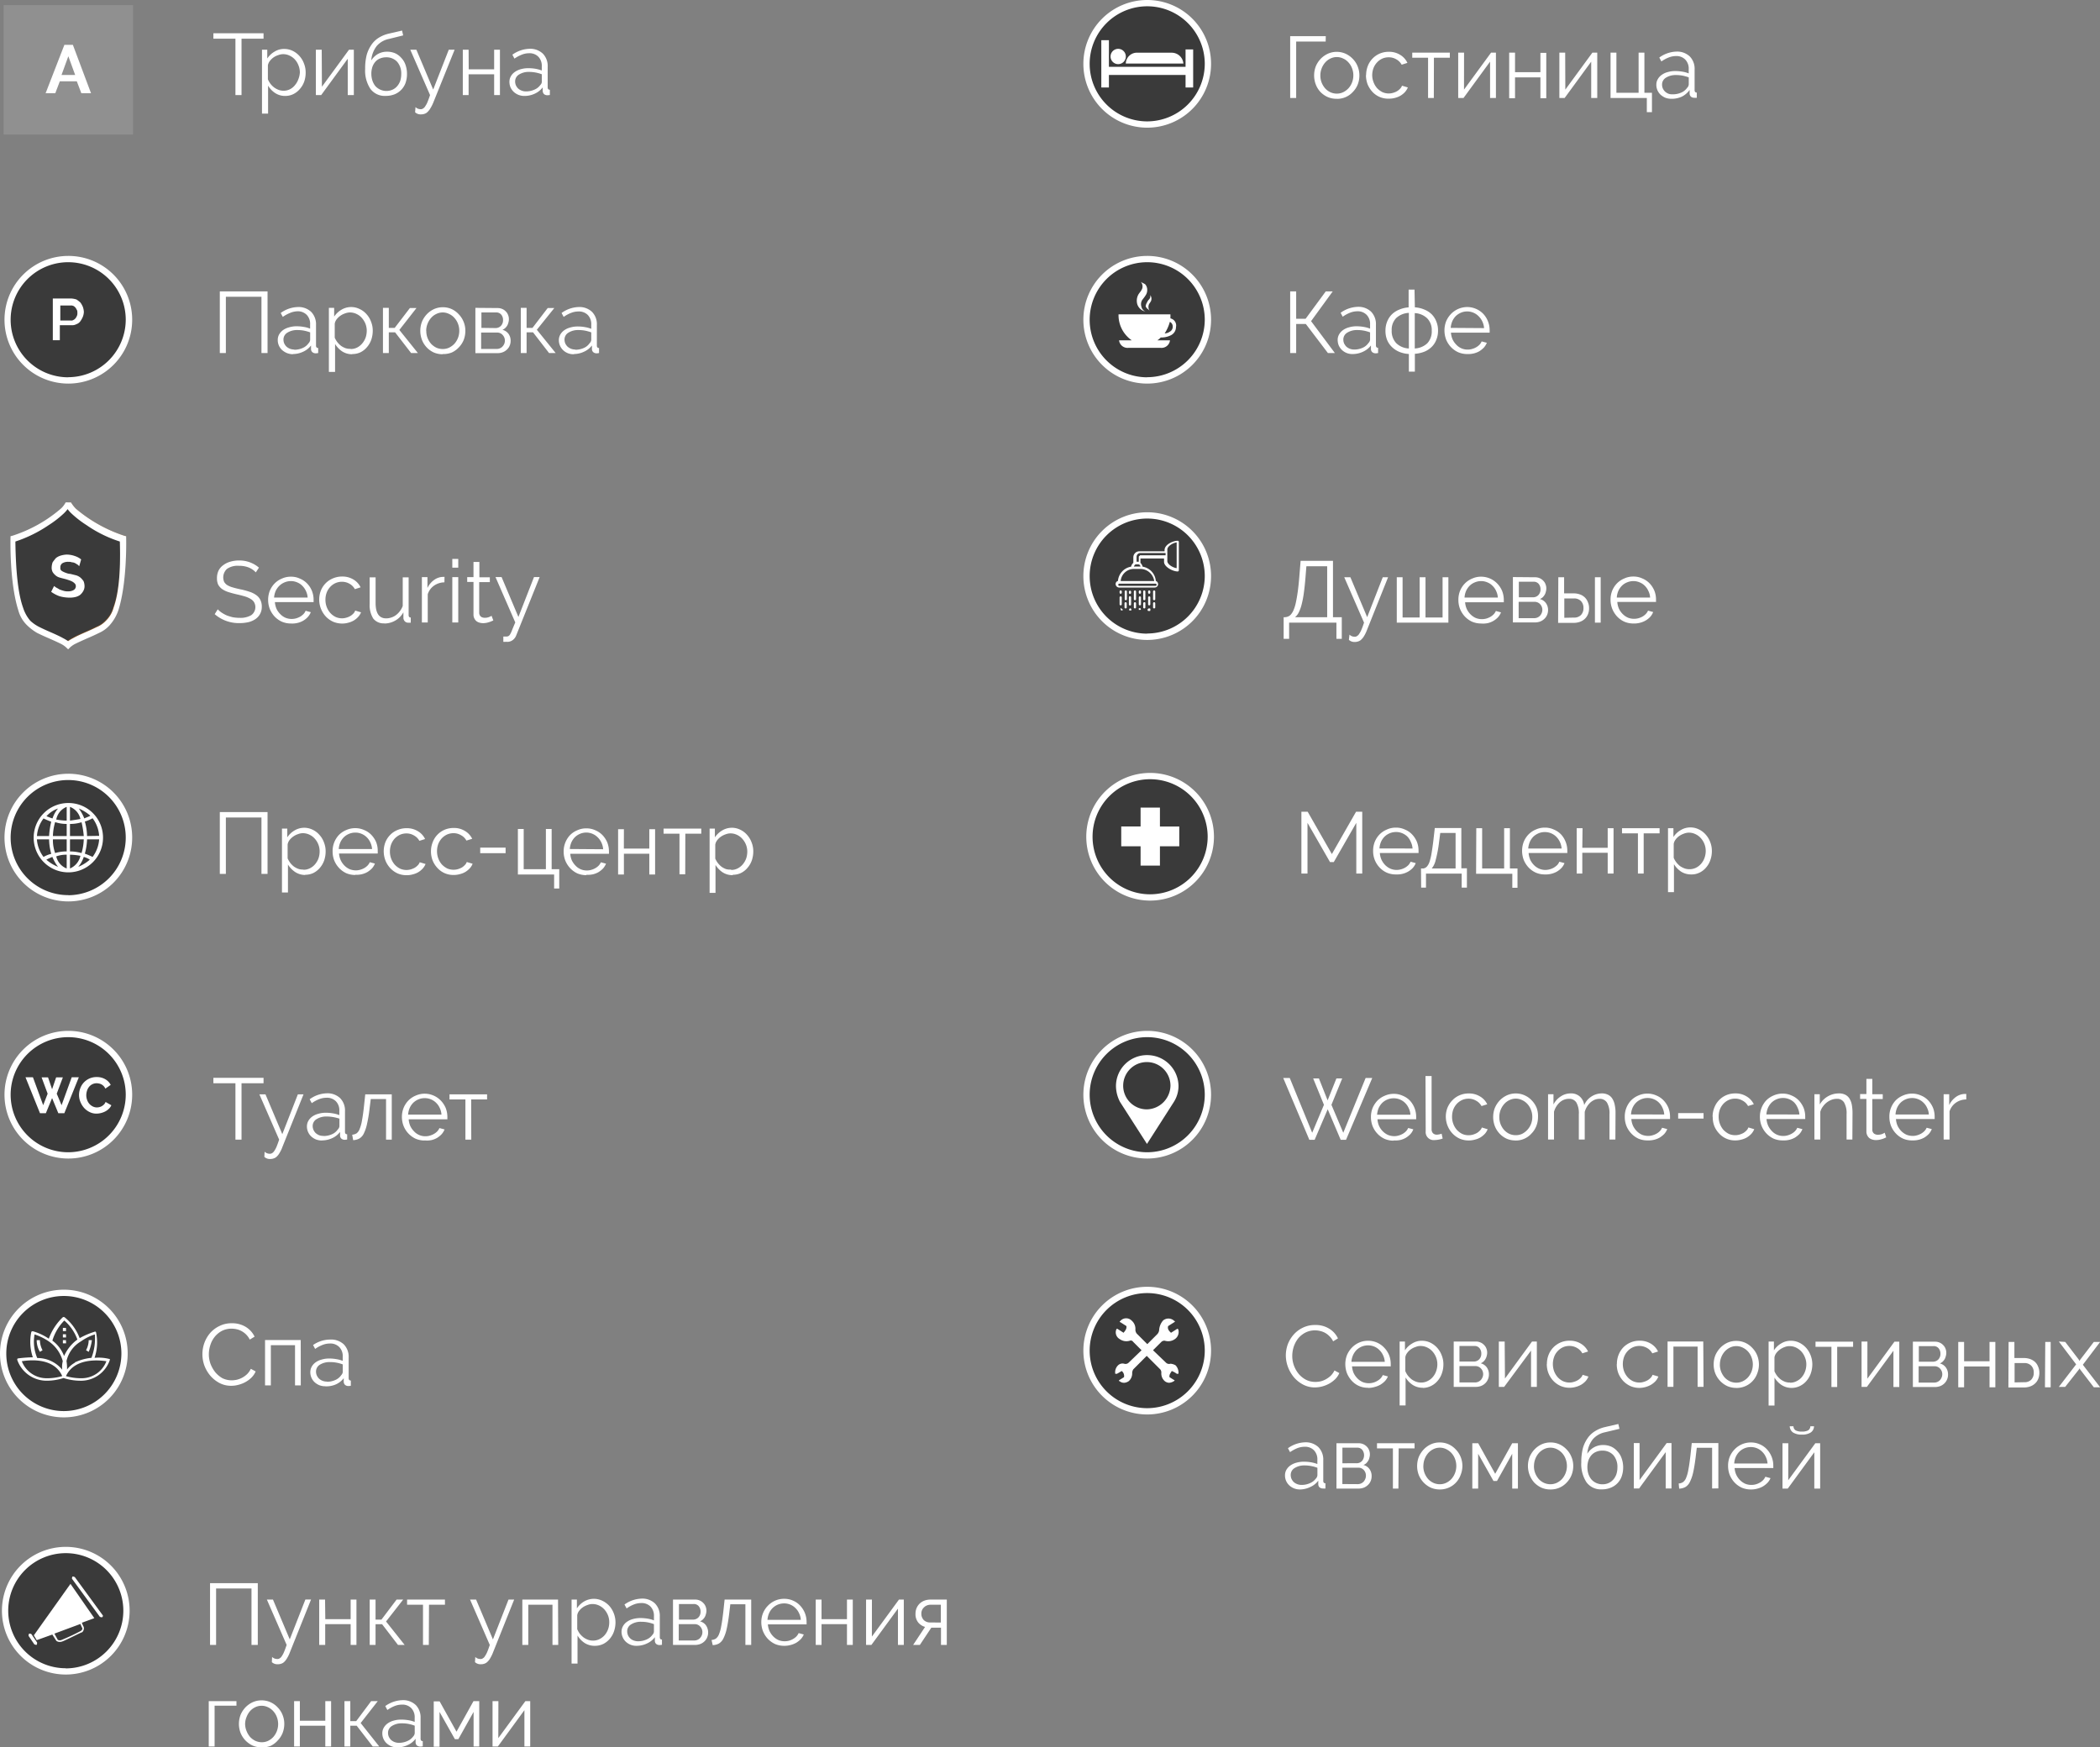 <svg xmlns="http://www.w3.org/2000/svg" xmlns:xlink="http://www.w3.org/1999/xlink" viewBox="0 0 434.2 361.33"><rect x="0" y="0" width="434.2" height="361.33" fill="#808080" stroke="none"/><defs><style>.cls-1{fill:none;}.cls-2{fill:#909090;}.cls-3{fill:#fff;}.cls-4{fill:#3a3a3a;}.cls-5{clip-path:url(#clip-path);}.cls-6{clip-path:url(#clip-path-2);}.cls-7{fill:#754c24;}</style><clipPath id="clip-path"><rect class="cls-1" x="230.74" y="218.18" width="12.93" height="18.37"/></clipPath><clipPath id="clip-path-2"><rect class="cls-1" x="2.18" y="103.88" width="23.9" height="30.5"/></clipPath></defs><title>nring-map-2-legend-2</title><g id="Layer_2" data-name="Layer 2"><g id="Layer_1-2" data-name="Layer 1"><path class="cls-2" d="M27.51,1.06H.75V27.82H27.51Z"/><path class="cls-3" d="M15.54,15.5l-1.41-3.87L12.72,15.5ZM13.31,9.28h1.76l3.75,10h-2l-.94-2.47H12.37l-.94,2.47h-2Z"/><path class="cls-3" d="M54.49,8H49.94V19.66H48.68V8H44.12V6.88H54.49ZM59,19.84a3.75,3.75,0,0,1-2.11-.6,4.74,4.74,0,0,1-1.46-1.53v5.78H54.17V10.28h1.09V12.1a4.53,4.53,0,0,1,1.5-1.42,3.71,3.71,0,0,1,2-.56,4,4,0,0,1,1.78.41,4.49,4.49,0,0,1,1.4,1.08,4.66,4.66,0,0,1,.92,1.55A5,5,0,0,1,63.2,15a5.77,5.77,0,0,1-.3,1.87A4.66,4.66,0,0,1,62,18.4a4.13,4.13,0,0,1-1.35,1.06A3.82,3.82,0,0,1,59,19.84Zm-.35-1.08A2.83,2.83,0,0,0,60,18.43,3.14,3.14,0,0,0,61,17.59a3.92,3.92,0,0,0,.69-1.21A4.42,4.42,0,0,0,62,15a3.88,3.88,0,0,0-.27-1.44A4,4,0,0,0,61,12.33a3.49,3.49,0,0,0-1.11-.82,3,3,0,0,0-1.37-.31,2.86,2.86,0,0,0-1,.2,3.66,3.66,0,0,0-1,.5,3.75,3.75,0,0,0-.75.74,2.07,2.07,0,0,0-.38.88V16.4a4.59,4.59,0,0,0,.54.94,4.14,4.14,0,0,0,.76.75,3.83,3.83,0,0,0,.91.49A2.91,2.91,0,0,0,58.61,18.76Zm7.91-.83,5.6-7.65h1v9.38H71.9V12.15l-5.49,7.51h-1.1V10.28h1.21ZM80.43,8.05a4.53,4.53,0,0,0-2.52,1.44,5.52,5.52,0,0,0-1.15,3,4,4,0,0,1,1.38-1.33,3.86,3.86,0,0,1,1.91-.47,4.2,4.2,0,0,1,1.68.34A3.82,3.82,0,0,1,83,12a3.9,3.9,0,0,1,.85,1.44,5.48,5.48,0,0,1,.3,1.85,5.54,5.54,0,0,1-.3,1.86,4,4,0,0,1-2.29,2.36,5,5,0,0,1-1.83.32,3.68,3.68,0,0,1-3.15-1.46,6.85,6.85,0,0,1-1.08-4.14,11.32,11.32,0,0,1,.32-2.88,7.13,7.13,0,0,1,1-2.12A5,5,0,0,1,78.32,7.8a6.88,6.88,0,0,1,2-.83l2.81-.65.23,1Zm-3.65,7.2A4.69,4.69,0,0,0,77,16.67a3.71,3.71,0,0,0,.61,1.13,3.1,3.1,0,0,0,3.51.76,2.77,2.77,0,0,0,1-.74,3.35,3.35,0,0,0,.63-1.09,4.58,4.58,0,0,0,.21-1.41,3.67,3.67,0,0,0-.84-2.54,3,3,0,0,0-2.29-.93,3.23,3.23,0,0,0-1.22.23,2.54,2.54,0,0,0-1,.69A3.24,3.24,0,0,0,77,13.83,4.46,4.46,0,0,0,76.78,15.25Zm9.13,6.89a1.51,1.51,0,0,0,.54.35,1.81,1.81,0,0,0,.58.09.78.78,0,0,0,.45-.15,1.28,1.28,0,0,0,.45-.47,4.37,4.37,0,0,0,.47-.88c.15-.37.33-.84.52-1.42l-4.09-9.38h1.26l3.48,8.24,3.22-8.24H94L89.59,21.21A8.08,8.08,0,0,1,89,22.38a3.36,3.36,0,0,1-.58.75,1.44,1.44,0,0,1-.63.4,2.05,2.05,0,0,1-.72.12,1.67,1.67,0,0,1-1.24-.43Zm11-7.81h5.26V10.28h1.2v9.38h-1.2v-4.3H96.89v4.3h-1.2V10.28h1.2Zm11.54,5.51a3.37,3.37,0,0,1-1.24-.22,3.21,3.21,0,0,1-1-.63,3.09,3.09,0,0,1-.65-.91,3,3,0,0,1-.23-1.16,2.24,2.24,0,0,1,.29-1.13,2.66,2.66,0,0,1,.81-.9,4,4,0,0,1,1.24-.58,5.64,5.64,0,0,1,1.58-.21,9.08,9.08,0,0,1,1.46.12,7.07,7.07,0,0,1,1.31.36v-.84a2.71,2.71,0,0,0-.7-2,2.53,2.53,0,0,0-1.94-.73,4,4,0,0,0-1.48.29,7.17,7.17,0,0,0-1.53.82l-.43-.81a6.37,6.37,0,0,1,3.53-1.22,3.79,3.79,0,0,1,2.77,1,3.67,3.67,0,0,1,1,2.74v4.23c0,.33.15.5.45.5v1.08a2.41,2.41,0,0,1-.47.05,1.08,1.08,0,0,1-.74-.23,1,1,0,0,1-.27-.65l0-.74a4.26,4.26,0,0,1-1.64,1.3A5,5,0,0,1,108.43,19.84Zm.29-.94a4.18,4.18,0,0,0,1.75-.36,2.83,2.83,0,0,0,1.22-.95,1.06,1.06,0,0,0,.24-.34.91.91,0,0,0,.08-.36V15.36a7.44,7.44,0,0,0-2.61-.49,3.72,3.72,0,0,0-2.1.54,1.64,1.64,0,0,0-.81,1.42,2,2,0,0,0,.16.81,2.31,2.31,0,0,0,.47.67,2.34,2.34,0,0,0,.72.43A2.37,2.37,0,0,0,108.72,18.9Z"/><path class="cls-3" d="M52.89,118.36a4.09,4.09,0,0,0-1.44-1A5.31,5.31,0,0,0,49.4,117a3.85,3.85,0,0,0-2.47.64,2.39,2.39,0,0,0-.58,2.69A2,2,0,0,0,47,121a4.55,4.55,0,0,0,1.1.46c.46.14,1,.27,1.6.4a15.61,15.61,0,0,1,1.84.49,4.93,4.93,0,0,1,1.4.68,2.62,2.62,0,0,1,.88,1,3,3,0,0,1,.31,1.44A3,3,0,0,1,52.84,128a4.33,4.33,0,0,1-1.46.65,8.35,8.35,0,0,1-1.86.2A7.61,7.61,0,0,1,44.39,127l.63-1a5,5,0,0,0,.81.68,7.18,7.18,0,0,0,1.06.58,9.73,9.73,0,0,0,1.26.38,8,8,0,0,0,1.41.12,4.38,4.38,0,0,0,2.37-.54,2.05,2.05,0,0,0,.62-2.66,1.94,1.94,0,0,0-.72-.7,5.05,5.05,0,0,0-1.21-.53c-.48-.14-1-.28-1.67-.43s-1.26-.32-1.77-.48a4.93,4.93,0,0,1-1.28-.63,2.79,2.79,0,0,1-.79-.9,3.08,3.08,0,0,1-.25-1.32,3.65,3.65,0,0,1,.32-1.56,3.11,3.11,0,0,1,1-1.16,4.39,4.39,0,0,1,1.44-.7,6.18,6.18,0,0,1,1.83-.25,6.15,6.15,0,0,1,4.09,1.48Zm7.26,10.57a4.73,4.73,0,0,1-1.89-.38,4.89,4.89,0,0,1-1.48-1.06,5.22,5.22,0,0,1-1-1.57,5.29,5.29,0,0,1-.34-1.89,5.15,5.15,0,0,1,.34-1.85,4.84,4.84,0,0,1,1-1.53,4.49,4.49,0,0,1,1.49-1,4.36,4.36,0,0,1,1.87-.4,4.24,4.24,0,0,1,1.87.4,4.35,4.35,0,0,1,1.48,1,4.64,4.64,0,0,1,1,1.53,4.94,4.94,0,0,1,.35,1.84v.28a.75.75,0,0,1,0,.2h-8a4.35,4.35,0,0,0,.34,1.41,3.93,3.93,0,0,0,.78,1.09,3.38,3.38,0,0,0,1.06.74,3.33,3.33,0,0,0,1.29.25,3.48,3.48,0,0,0,.9-.12,4.12,4.12,0,0,0,.83-.34,3.52,3.52,0,0,0,.69-.53,2.23,2.23,0,0,0,.46-.7l1.07.29a3.12,3.12,0,0,1-.62,1,4.09,4.09,0,0,1-2.07,1.21A4.71,4.71,0,0,1,60.15,128.93Zm3.46-5.36a3.74,3.74,0,0,0-.36-1.37,3.68,3.68,0,0,0-.76-1.08,3.06,3.06,0,0,0-1.06-.7,3.22,3.22,0,0,0-1.28-.26,3.35,3.35,0,0,0-1.3.26,3.46,3.46,0,0,0-1.08.7A3.61,3.61,0,0,0,57,122.2a4.3,4.3,0,0,0-.33,1.37ZM66,124a5.09,5.09,0,0,1,.34-1.87,4.6,4.6,0,0,1,1-1.53,4.54,4.54,0,0,1,1.5-1,4.71,4.71,0,0,1,1.9-.38,4.33,4.33,0,0,1,2.33.61,3.82,3.82,0,0,1,1.49,1.62l-1.19.38a2.78,2.78,0,0,0-1.11-1.12,3.09,3.09,0,0,0-1.57-.41,3.24,3.24,0,0,0-1.35.29,3.35,3.35,0,0,0-1.08.79,3.61,3.61,0,0,0-.72,1.17,4.24,4.24,0,0,0-.25,1.49,4.16,4.16,0,0,0,.27,1.5,4,4,0,0,0,.74,1.22,3.56,3.56,0,0,0,1.08.81,3.18,3.18,0,0,0,1.33.29,2.93,2.93,0,0,0,.88-.13,3.22,3.22,0,0,0,.83-.34,3.09,3.09,0,0,0,.65-.52,1.64,1.64,0,0,0,.37-.61l1.21.36a3,3,0,0,1-.58.93,4,4,0,0,1-.89.74,4.14,4.14,0,0,1-1.14.47,4.5,4.5,0,0,1-1.28.18,4.73,4.73,0,0,1-1.89-.38,4.81,4.81,0,0,1-1.49-1.06,5.22,5.22,0,0,1-1-1.57A5.08,5.08,0,0,1,66,124Zm13.46,4.9a2.7,2.7,0,0,1-2.29-1,5.2,5.2,0,0,1-.74-3v-5.51h1.23v5.29c0,2.13.72,3.19,2.18,3.19a3.23,3.23,0,0,0,1.06-.18,3.14,3.14,0,0,0,1-.52,3.79,3.79,0,0,0,.79-.81,3.88,3.88,0,0,0,.58-1.06v-5.91h1.22v7.8c0,.33.15.5.44.5v1.08l-.36,0h-.18a1,1,0,0,1-.71-.31,1.08,1.08,0,0,1-.27-.77v-1.08a4.36,4.36,0,0,1-1.67,1.71A4.51,4.51,0,0,1,79.48,128.93Zm12.43-8.48a3.83,3.83,0,0,0-2.16.69,3.41,3.41,0,0,0-1.29,1.78v5.83H87.23v-9.38h1.15v2.25a4.29,4.29,0,0,1,1.41-1.69,3.25,3.25,0,0,1,1.89-.61.79.79,0,0,1,.23,0Zm1.63,8.3v-9.38h1.23v9.38Zm0-11.34v-1.8h1.23v1.8ZM102,128.3l-.32.14a4.7,4.7,0,0,1-.47.18,5.79,5.79,0,0,1-.61.17,4.18,4.18,0,0,1-.72.07,2.68,2.68,0,0,1-.76-.11,1.87,1.87,0,0,1-.63-.32,1.76,1.76,0,0,1-.59-1.37v-6.72h-1.3v-1h1.3V116.2h1.22v3.17h2.16v1H99.08v6.38a1.06,1.06,0,0,0,.36.77,1.33,1.33,0,0,0,.78.23,2.35,2.35,0,0,0,.91-.16,4,4,0,0,0,.51-.25Zm2.07,3.33.27,0,.27,0a1.09,1.09,0,0,0,.5-.09.92.92,0,0,0,.38-.4,5.45,5.45,0,0,0,.4-.88c.16-.39.37-.9.65-1.55l-4.09-9.38h1.26l3.48,8.25,3.22-8.25h1.17l-4.86,12.1a2.18,2.18,0,0,1-.67.9,1.82,1.82,0,0,1-1.24.39h-.34a3.58,3.58,0,0,1-.4,0Z"/><path class="cls-3" d="M45.45,60.25h9.87V73H54.06V61.37H46.7V73H45.45Zm15.1,13A3.59,3.59,0,0,1,59.31,73a3.63,3.63,0,0,1-1-.63,3,3,0,0,1-.65-.92,2.78,2.78,0,0,1-.23-1.15,2.35,2.35,0,0,1,.28-1.14,3.13,3.13,0,0,1,.81-.9,3.88,3.88,0,0,1,1.25-.57,5.25,5.25,0,0,1,1.58-.22,8.08,8.08,0,0,1,1.46.13,5.8,5.8,0,0,1,1.31.36v-.85a2.67,2.67,0,0,0-.7-2,2.57,2.57,0,0,0-1.94-.74A4.18,4.18,0,0,0,60,64.7a7.23,7.23,0,0,0-1.53.83l-.43-.81a6.31,6.31,0,0,1,3.53-1.23,3.79,3.79,0,0,1,2.77,1,3.68,3.68,0,0,1,1,2.74v4.23c0,.34.15.5.45.5V73a2.7,2.7,0,0,1-.47.06,1.08,1.08,0,0,1-.74-.24.86.86,0,0,1-.27-.64l0-.74a4.22,4.22,0,0,1-1.63,1.29A5,5,0,0,1,60.55,73.21Zm.29-.93a4.14,4.14,0,0,0,1.74-.36,2.88,2.88,0,0,0,1.23-1,.93.93,0,0,0,.23-.34.87.87,0,0,0,.09-.36V68.73a8.6,8.6,0,0,0-1.28-.36,7.23,7.23,0,0,0-1.33-.12,3.72,3.72,0,0,0-2.1.54,1.64,1.64,0,0,0-.81,1.42,2,2,0,0,0,.16.81,2.21,2.21,0,0,0,.47.66,2.36,2.36,0,0,0,.72.44A2.55,2.55,0,0,0,60.84,72.28Zm12,.93a3.74,3.74,0,0,1-2.1-.59,5,5,0,0,1-1.46-1.53v5.78H68V63.66h1.09v1.81a4.63,4.63,0,0,1,1.5-1.42,3.91,3.91,0,0,1,3.78-.14A4.22,4.22,0,0,1,75.81,65a4.72,4.72,0,0,1,.92,1.55,4.89,4.89,0,0,1,.34,1.81,5.83,5.83,0,0,1-.3,1.88,4.71,4.71,0,0,1-.89,1.54,4.16,4.16,0,0,1-1.35,1.07A3.83,3.83,0,0,1,72.82,73.21Zm-.34-1.08a2.83,2.83,0,0,0,1.37-.32A3.4,3.4,0,0,0,74.91,71a4,4,0,0,0,.69-1.2,4.53,4.53,0,0,0,.23-1.41,3.92,3.92,0,0,0-.27-1.44,4.09,4.09,0,0,0-.74-1.2,3.37,3.37,0,0,0-1.11-.83,3.16,3.16,0,0,0-1.37-.31,2.86,2.86,0,0,0-1,.2,3.7,3.7,0,0,0-1,.51,3.46,3.46,0,0,0-.75.73,2,2,0,0,0-.38.89v2.88a4.34,4.34,0,0,0,.54.93,4.55,4.55,0,0,0,.76.76,4,4,0,0,0,.91.48A2.91,2.91,0,0,0,72.48,72.13Zm12.25-8.47h1.36l-3.54,4.53L86.4,73H85l-3.31-4.28H80.39V73H79.18V63.66h1.21V67.8h1.22Zm6.8,9.55a4.61,4.61,0,0,1-1.88-.37,4.76,4.76,0,0,1-2.43-2.61,5.29,5.29,0,0,1,0-3.73,5.17,5.17,0,0,1,1-1.55,4.85,4.85,0,0,1,1.47-1.06,4.4,4.4,0,0,1,1.86-.4,4.36,4.36,0,0,1,1.85.4A4.55,4.55,0,0,1,94.86,65a4.78,4.78,0,0,1,1,1.55,4.9,4.9,0,0,1,.36,1.87,5.29,5.29,0,0,1-.34,1.86,4.76,4.76,0,0,1-1,1.54,4.53,4.53,0,0,1-1.47,1.07A4.59,4.59,0,0,1,91.53,73.21Zm-3.41-4.82a4,4,0,0,0,.27,1.48,4.15,4.15,0,0,0,.72,1.18,3.79,3.79,0,0,0,1.08.8,3.22,3.22,0,0,0,1.34.28,3.08,3.08,0,0,0,1.31-.28,3.87,3.87,0,0,0,1.1-.81,4,4,0,0,0,1-2.69,3.89,3.89,0,0,0-.27-1.45,3.78,3.78,0,0,0-.74-1.21,3.24,3.24,0,0,0-1.1-.81,2.94,2.94,0,0,0-2.63,0,3.27,3.27,0,0,0-1.08.81,4.07,4.07,0,0,0-.74,1.22A4,4,0,0,0,88.12,68.39Zm14.76-4.73a2.32,2.32,0,0,1,.92.18,2.11,2.11,0,0,1,.74.5,2,2,0,0,1,.48.72,2.26,2.26,0,0,1,.18.9,2.43,2.43,0,0,1-.09.65,2.67,2.67,0,0,1-.23.63,2.63,2.63,0,0,1-.42.54,2.22,2.22,0,0,1-.59.38,2.21,2.21,0,0,1,1.24.82,2.43,2.43,0,0,1,.45,1.48,2.51,2.51,0,0,1-.21,1,2.27,2.27,0,0,1-.58.81,2.56,2.56,0,0,1-.87.54,3.2,3.2,0,0,1-1.09.18H98.29V63.66Zm-.49,4.14a1.53,1.53,0,0,0,1.17-.47,1.67,1.67,0,0,0,.43-1.19,1.69,1.69,0,0,0-.36-1.1,1.31,1.31,0,0,0-1.11-.47h-3V67.8Zm.29,4.32a1.58,1.58,0,0,0,.69-.15,1.47,1.47,0,0,0,.53-.38,2,2,0,0,0,.35-.55,1.78,1.78,0,0,0,.12-.65,1.67,1.67,0,0,0-.45-1.15,1.49,1.49,0,0,0-1.2-.51H99.48v3.39Zm10.54-8.46h1.37L111,68.19,114.89,73h-1.37l-3.31-4.28h-1.33V73h-1.2V63.66h1.2V67.8h1.22Zm5.43,9.55a3.07,3.07,0,0,1-2.24-.84,2.93,2.93,0,0,1-.64-.92,2.79,2.79,0,0,1-.24-1.15,2.36,2.36,0,0,1,.29-1.14,2.86,2.86,0,0,1,.81-.9,3.83,3.83,0,0,1,1.24-.57,5.32,5.32,0,0,1,1.59-.22,8,8,0,0,1,1.45.13,5.89,5.89,0,0,1,1.32.36v-.85a2.71,2.71,0,0,0-.7-2,2.58,2.58,0,0,0-2-.74,4.13,4.13,0,0,0-1.47.29,6.78,6.78,0,0,0-1.53.83l-.44-.81a6.34,6.34,0,0,1,3.53-1.23,3.77,3.77,0,0,1,2.77,1,3.65,3.65,0,0,1,1,2.74v4.23c0,.34.15.5.45.5V73a2.59,2.59,0,0,1-.47.06,1.05,1.05,0,0,1-.73-.24.86.86,0,0,1-.27-.64l0-.74a4.25,4.25,0,0,1-1.64,1.29A5,5,0,0,1,118.65,73.21Zm.28-.93a4.18,4.18,0,0,0,1.75-.36,2.79,2.79,0,0,0,1.22-1,1,1,0,0,0,.24-.34.87.87,0,0,0,.09-.36V68.73a9,9,0,0,0-1.28-.36,7.31,7.31,0,0,0-1.33-.12,3.73,3.73,0,0,0-2.11.54,1.64,1.64,0,0,0-.81,1.42,2.17,2.17,0,0,0,.16.81,2.4,2.4,0,0,0,.47.66,2.62,2.62,0,0,0,.72.44A2.59,2.59,0,0,0,118.93,72.28Z"/><path class="cls-4" d="M14.18,78.67a12.55,12.55,0,1,0-.1-25.1,12.55,12.55,0,0,0,.1,25.1Z"/><path class="cls-3" d="M14.13,52.92a13.2,13.2,0,1,0,13.2,13.2A13.19,13.19,0,0,0,14.13,52.92Zm0,25.1A11.9,11.9,0,1,1,26,66.12,11.93,11.93,0,0,1,14.13,78Z"/><path class="cls-3" d="M12.37,66.28h2.28a.75.75,0,0,0,.52-.11,1.29,1.29,0,0,0,.41-.31,2.27,2.27,0,0,0,.31-.51,1.28,1.28,0,0,0,.11-.63c0-.2,0-.51-.11-.62a2.64,2.64,0,0,0-.31-.52c-.1-.1-.31-.31-.41-.31a1,1,0,0,0-.52-.1H12.47v3.11Zm-1.45,4.25V61.72h3.73a4.63,4.63,0,0,1,1.14.2,6,6,0,0,1,.83.63,4.35,4.35,0,0,1,.52.93,3.82,3.82,0,0,1,.2,1,3.14,3.14,0,0,1-.2,1,4.66,4.66,0,0,1-.52.94,1.67,1.67,0,0,1-.83.62,1.86,1.86,0,0,1-1,.21H12.37v3.1H10.92Z"/><path class="cls-3" d="M54.49,224H49.94v11.66H48.68V224H44.12v-1.12H54.49Zm.22,14.15a1.47,1.47,0,0,0,.54.34,1.81,1.81,0,0,0,.58.09.88.88,0,0,0,.45-.14,1.46,1.46,0,0,0,.45-.47,5.32,5.32,0,0,0,.47-.88c.15-.38.32-.85.52-1.43l-4.09-9.37h1.26l3.48,8.24,3.22-8.24h1.17l-4.38,10.92a6.41,6.41,0,0,1-.56,1.17,3.14,3.14,0,0,1-.57.76,1.51,1.51,0,0,1-.63.39,1.88,1.88,0,0,1-.72.13,1.67,1.67,0,0,1-1.24-.43Zm11.89-2.31a3.64,3.64,0,0,1-1.25-.21,3.43,3.43,0,0,1-1-.63,2.83,2.83,0,0,1-.89-2.07,2.36,2.36,0,0,1,.29-1.14,2.86,2.86,0,0,1,.81-.9,3.83,3.83,0,0,1,1.24-.57,5.32,5.32,0,0,1,1.59-.22,8.16,8.16,0,0,1,1.46.13,6,6,0,0,1,1.31.36v-.85a2.67,2.67,0,0,0-.7-2,2.58,2.58,0,0,0-2-.74,4.13,4.13,0,0,0-1.47.29,6.78,6.78,0,0,0-1.53.83l-.43-.81a6.28,6.28,0,0,1,3.52-1.23,3.81,3.81,0,0,1,2.78,1,3.68,3.68,0,0,1,1,2.74v4.23c0,.34.15.5.45.5v1.08a2.59,2.59,0,0,1-.47.06,1.05,1.05,0,0,1-.73-.24.86.86,0,0,1-.27-.64l0-.74a4.25,4.25,0,0,1-1.64,1.29A5,5,0,0,1,66.6,235.82Zm.28-.93a4.18,4.18,0,0,0,1.75-.36,2.79,2.79,0,0,0,1.22-1,1,1,0,0,0,.24-.34.87.87,0,0,0,.09-.36v-1.53A8.6,8.6,0,0,0,68.9,231a7.31,7.31,0,0,0-1.33-.12,3.75,3.75,0,0,0-2.11.54,1.64,1.64,0,0,0-.81,1.42,2,2,0,0,0,.17.81,2.18,2.18,0,0,0,.46.66,2.62,2.62,0,0,0,.72.44A2.59,2.59,0,0,0,66.88,234.89Zm5.94-.27a2.11,2.11,0,0,0,.89-.27,2,2,0,0,0,.64-.88,7.92,7.92,0,0,0,.49-1.77c.14-.74.28-1.71.41-2.9l.27-2.53H81v9.37H79.82v-8.4H76.66l-.26,2.09a29.26,29.26,0,0,1-.52,3.09,8.4,8.4,0,0,1-.68,2,2.37,2.37,0,0,1-.92,1,3.08,3.08,0,0,1-1.26.33Zm15,1.2a4.72,4.72,0,0,1-1.89-.37,4.92,4.92,0,0,1-1.48-1.07,4.85,4.85,0,0,1-1-1.56,5.16,5.16,0,0,1-.35-1.89,5,5,0,0,1,.35-1.86,4.86,4.86,0,0,1,1-1.53,4.6,4.6,0,0,1,1.49-1,4.51,4.51,0,0,1,1.87-.4,4.66,4.66,0,0,1,3.35,1.44,5.07,5.07,0,0,1,1,1.53,5.14,5.14,0,0,1,.34,1.84v.29a.88.88,0,0,1,0,.2h-8a4.29,4.29,0,0,0,.34,1.4,4,4,0,0,0,.78,1.1,3.14,3.14,0,0,0,2.35,1,3.18,3.18,0,0,0,.91-.13,3.73,3.73,0,0,0,.82-.34,3.2,3.2,0,0,0,.69-.52,2.61,2.61,0,0,0,.47-.7l1.06.28a3.29,3.29,0,0,1-.62,1,4.81,4.81,0,0,1-.91.74,4.32,4.32,0,0,1-1.15.46A4.78,4.78,0,0,1,87.8,235.82Zm3.46-5.36a3.8,3.8,0,0,0-.36-1.37,3.51,3.51,0,0,0-.76-1.08,3.32,3.32,0,0,0-2.34-.95,3.3,3.3,0,0,0-1.29.25,3.41,3.41,0,0,0-1.08.7,3.63,3.63,0,0,0-.74,1.08,4.37,4.37,0,0,0-.33,1.37Zm6.16,5.18H96.23v-8.31H92.94v-1.06h7.77v1.06H97.42Z"/><path class="cls-3" d="M280.43,180.64V170.15l-4.66,8.12H275l-4.66-8.12v10.49h-1.26V167.86h1.3l5,8.75,5-8.75h1.28v12.78Zm8.18.18a4.58,4.58,0,0,1-1.9-.38,4.68,4.68,0,0,1-1.47-1.06,4.89,4.89,0,0,1-1.33-3.45,5,5,0,0,1,.34-1.86,4.81,4.81,0,0,1,1-1.53,4.6,4.6,0,0,1,1.49-1,4.41,4.41,0,0,1,1.88-.4,4.3,4.3,0,0,1,1.87.4,4.22,4.22,0,0,1,1.47,1,5.07,5.07,0,0,1,1,1.53,4.93,4.93,0,0,1,.34,1.84v.29a.45.45,0,0,1,0,.19h-8a4.06,4.06,0,0,0,.35,1.41,4.1,4.1,0,0,0,.77,1.1,3.65,3.65,0,0,0,1.06.73,3.35,3.35,0,0,0,1.3.26,3.5,3.5,0,0,0,.9-.13,3.61,3.61,0,0,0,.83-.34,3.5,3.5,0,0,0,.68-.52,2.51,2.51,0,0,0,.47-.71l1.06.29a3.26,3.26,0,0,1-.61,1,4.48,4.48,0,0,1-.92.73,4.34,4.34,0,0,1-1.15.47A4.76,4.76,0,0,1,288.61,180.82Zm3.45-5.36a3.74,3.74,0,0,0-.36-1.37A3.48,3.48,0,0,0,291,173a3.36,3.36,0,0,0-1.07-.7,3.16,3.16,0,0,0-1.27-.25,3.34,3.34,0,0,0-1.3.25,3.41,3.41,0,0,0-1.08.7,3.63,3.63,0,0,0-.74,1.08,4.1,4.1,0,0,0-.32,1.37Zm1.75,4.12h.54a1.32,1.32,0,0,0,.69-.4,2.88,2.88,0,0,0,.54-1,11.4,11.4,0,0,0,.41-1.73c.12-.72.25-1.61.38-2.68l.29-2.54h5.49v8.32h1.15v4h-1.08v-2.9h-7.38v2.9h-1Zm7.15,0v-7.34h-3.17l-.27,2.08a25.78,25.78,0,0,1-.67,3.5,4.12,4.12,0,0,1-.82,1.76Zm4.28-8.32h1.21v8.32H311v-8.32h1.19v8.32h1.57v4h-1.07v-2.9h-7.49Zm14.18,9.56a4.56,4.56,0,0,1-1.89-.38,4.73,4.73,0,0,1-1.48-1.06,5.18,5.18,0,0,1-1-1.56,5.37,5.37,0,0,1-.34-1.89,5.21,5.21,0,0,1,.34-1.86,4.84,4.84,0,0,1,1-1.53,4.49,4.49,0,0,1,1.49-1,4.36,4.36,0,0,1,1.87-.4,4.24,4.24,0,0,1,1.87.4,4.35,4.35,0,0,1,1.48,1,4.85,4.85,0,0,1,.95,1.53,4.94,4.94,0,0,1,.35,1.84v.29a.71.71,0,0,1,0,.19h-8a4.29,4.29,0,0,0,.34,1.41,4.13,4.13,0,0,0,.78,1.1,3.52,3.52,0,0,0,1.06.73,3.34,3.34,0,0,0,1.29.26,3.5,3.5,0,0,0,.9-.13,3.61,3.61,0,0,0,.83-.34,3.9,3.9,0,0,0,.69-.52,2.28,2.28,0,0,0,.46-.71l1.07.29a3.29,3.29,0,0,1-.62,1,4.7,4.7,0,0,1-.91.73,4.41,4.41,0,0,1-1.16.47A4.71,4.71,0,0,1,319.42,180.82Zm3.46-5.36a3.74,3.74,0,0,0-.36-1.37,3.68,3.68,0,0,0-.76-1.08,3.32,3.32,0,0,0-2.34-.95,3.34,3.34,0,0,0-1.3.25,3.65,3.65,0,0,0-1.08.7,3.61,3.61,0,0,0-.73,1.08,4.37,4.37,0,0,0-.33,1.37Zm4.28-.15h5.25v-4.05h1.21v9.38h-1.21v-4.3h-5.25v4.3H326v-9.38h1.21Zm12.69,5.33h-1.19v-8.31h-3.29v-1.07h7.77v1.07h-3.29Zm9.82.18a3.82,3.82,0,0,1-2.1-.59,5,5,0,0,1-1.46-1.53v5.78h-1.23V171.26H346v1.82a4.43,4.43,0,0,1,1.5-1.42,3.76,3.76,0,0,1,2-.56,3.84,3.84,0,0,1,1.79.42,4.32,4.32,0,0,1,1.4,1.08,4.78,4.78,0,0,1,.92,1.54,5,5,0,0,1,.34,1.82,5.48,5.48,0,0,1-.31,1.87,4.47,4.47,0,0,1-.88,1.55,4,4,0,0,1-1.35,1.06A3.71,3.71,0,0,1,349.67,180.82Zm-.34-1.08a3,3,0,0,0,1.37-.32,3.4,3.4,0,0,0,1.06-.85,3.76,3.76,0,0,0,.68-1.2,4.26,4.26,0,0,0,.24-1.41,3.92,3.92,0,0,0-.27-1.44,4,4,0,0,0-.74-1.2,3.31,3.31,0,0,0-1.12-.83,3,3,0,0,0-1.36-.31,2.77,2.77,0,0,0-1,.2,4,4,0,0,0-1,.5,3.29,3.29,0,0,0-.75.74,2,2,0,0,0-.38.88v2.88a4.17,4.17,0,0,0,.54.94,4.91,4.91,0,0,0,.75.76,4.25,4.25,0,0,0,.92.48A2.91,2.91,0,0,0,349.33,179.74Z"/><path class="cls-3" d="M45.45,167.93h9.87v12.78H54.06V169.05H46.7v11.66H45.45Zm17.64,13A3.75,3.75,0,0,1,61,180.3a5,5,0,0,1-1.46-1.53v5.78H58.3V171.34h1.1v1.81a4.5,4.5,0,0,1,1.49-1.42,3.91,3.91,0,0,1,3.78-.14,4.22,4.22,0,0,1,1.4,1.08,4.56,4.56,0,0,1,.92,1.55,4.89,4.89,0,0,1,.34,1.81,5.83,5.83,0,0,1-.3,1.88,4.87,4.87,0,0,1-.88,1.54,4.38,4.38,0,0,1-1.35,1.07A3.89,3.89,0,0,1,63.09,180.89Zm-.35-1.08a2.83,2.83,0,0,0,1.37-.32,3.29,3.29,0,0,0,1.06-.85,4,4,0,0,0,.69-1.2,4.53,4.53,0,0,0,.23-1.41,3.94,3.94,0,0,0-1-2.64,3.37,3.37,0,0,0-1.11-.83,3.16,3.16,0,0,0-1.37-.31,2.86,2.86,0,0,0-1,.2,3.64,3.64,0,0,0-1,.51,3.51,3.51,0,0,0-.76.73,2.06,2.06,0,0,0-.38.89v2.88a5.37,5.37,0,0,0,.54.93,4.55,4.55,0,0,0,.76.76,4,4,0,0,0,.92.48A2.85,2.85,0,0,0,62.74,179.81Zm10.73,1.08a4.72,4.72,0,0,1-1.89-.37,4.88,4.88,0,0,1-1.47-1.07,5.06,5.06,0,0,1-1-1.56,5.15,5.15,0,0,1-.34-1.89,4.85,4.85,0,0,1,1.31-3.39,4.6,4.6,0,0,1,1.49-1,4.53,4.53,0,0,1,1.88-.4,4.45,4.45,0,0,1,1.87.4,4.31,4.31,0,0,1,1.47,1,5.07,5.07,0,0,1,1,1.53A4.93,4.93,0,0,1,78.1,176v.29a.88.88,0,0,1,0,.2h-8a4.06,4.06,0,0,0,.35,1.4,4,4,0,0,0,.77,1.1,3.68,3.68,0,0,0,1.06.74,3.54,3.54,0,0,0,1.3.25,3.11,3.11,0,0,0,.9-.13,3.81,3.81,0,0,0,.83-.34,3.14,3.14,0,0,0,.68-.52,2.61,2.61,0,0,0,.47-.7l1.06.28a3.26,3.26,0,0,1-.61,1,5.23,5.23,0,0,1-.92.74,4.32,4.32,0,0,1-1.15.46A4.78,4.78,0,0,1,73.47,180.89Zm3.46-5.36a3.8,3.8,0,0,0-.36-1.37,3.35,3.35,0,0,0-.76-1.08,3.21,3.21,0,0,0-1.06-.7,3.18,3.18,0,0,0-1.28-.25,3.33,3.33,0,0,0-1.29.25,3.41,3.41,0,0,0-1.08.7,3.63,3.63,0,0,0-.74,1.08,4.1,4.1,0,0,0-.32,1.37Zm2.41.47a5.26,5.26,0,0,1,.34-1.87,4.62,4.62,0,0,1,1-1.53,4.38,4.38,0,0,1,1.49-1,4.75,4.75,0,0,1,1.91-.38,4.3,4.3,0,0,1,2.32.62,3.7,3.7,0,0,1,1.49,1.62l-1.18.37a2.78,2.78,0,0,0-1.12-1.11,3,3,0,0,0-1.56-.42,3.29,3.29,0,0,0-1.36.29,3.75,3.75,0,0,0-1.08.79,3.82,3.82,0,0,0-.71,1.17,4.3,4.3,0,0,0-.26,1.5,4.1,4.1,0,0,0,.27,1.49,4,4,0,0,0,.74,1.23,3.92,3.92,0,0,0,1.08.81,3.29,3.29,0,0,0,2.21.16,4.12,4.12,0,0,0,.83-.34,3.13,3.13,0,0,0,.65-.53,1.59,1.59,0,0,0,.38-.61l1.21.36a3.41,3.41,0,0,1-.58.94,4.45,4.45,0,0,1-.9.74,4.06,4.06,0,0,1-1.13.46,4.55,4.55,0,0,1-1.28.18,4.65,4.65,0,0,1-1.89-.37,4.77,4.77,0,0,1-1.5-1.07,5.06,5.06,0,0,1-1-1.56A5.37,5.37,0,0,1,79.34,176Zm9.77,0a5.05,5.05,0,0,1,.35-1.87,4.55,4.55,0,0,1,2.44-2.58,4.79,4.79,0,0,1,1.91-.38,4.3,4.3,0,0,1,2.32.62,3.79,3.79,0,0,1,1.5,1.62l-1.19.37a2.72,2.72,0,0,0-1.12-1.11,3,3,0,0,0-1.56-.42,3.24,3.24,0,0,0-1.35.29,3.5,3.5,0,0,0-1.08.79,3.84,3.84,0,0,0-.72,1.17,4.29,4.29,0,0,0-.25,1.5,4.1,4.1,0,0,0,.27,1.49,4,4,0,0,0,.73,1.23,4.25,4.25,0,0,0,1.08.81,3.22,3.22,0,0,0,1.34.28,3.28,3.28,0,0,0,.88-.12,4.38,4.38,0,0,0,.83-.34,3.06,3.06,0,0,0,.64-.53,1.59,1.59,0,0,0,.38-.61l1.21.36a3.19,3.19,0,0,1-.58.94,4.45,4.45,0,0,1-.9.74,3.94,3.94,0,0,1-1.13.46,4.55,4.55,0,0,1-1.28.18,4.41,4.41,0,0,1-3.38-1.44,5.06,5.06,0,0,1-1-1.56A5.16,5.16,0,0,1,89.11,176Zm10.18.38v-1.14h5.25v1.14Zm7.79-5h1.2v8.31h4.59v-8.31h1.19v8.31h1.57v4h-1.06v-2.9h-7.49Zm14.17,9.55a4.72,4.72,0,0,1-1.89-.37,4.88,4.88,0,0,1-1.47-1.07,5.06,5.06,0,0,1-1-1.56,5.16,5.16,0,0,1-.35-1.89,4.92,4.92,0,0,1,1.32-3.39,4.6,4.6,0,0,1,1.49-1,4.51,4.51,0,0,1,1.87-.4,4.46,4.46,0,0,1,1.88.4,4.41,4.41,0,0,1,1.47,1,5.07,5.07,0,0,1,1,1.53,5.14,5.14,0,0,1,.34,1.84v.29a.88.88,0,0,1,0,.2h-8a4.29,4.29,0,0,0,.34,1.4A4.2,4.2,0,0,0,119,179a3.14,3.14,0,0,0,2.36,1,3.11,3.11,0,0,0,.9-.13,3.53,3.53,0,0,0,.82-.34,3.2,3.2,0,0,0,.69-.52,2.61,2.61,0,0,0,.47-.7l1.06.28a3.47,3.47,0,0,1-.61,1,5.23,5.23,0,0,1-.92.74,4.32,4.32,0,0,1-1.15.46A4.78,4.78,0,0,1,121.25,180.89Zm3.46-5.36a3.8,3.8,0,0,0-.36-1.37,3.51,3.51,0,0,0-.76-1.08,3.32,3.32,0,0,0-2.34-1,3.3,3.3,0,0,0-1.29.25,3.41,3.41,0,0,0-1.08.7,3.63,3.63,0,0,0-.74,1.08,4.37,4.37,0,0,0-.33,1.37Zm4.28-.14h5.26v-4h1.2v9.37h-1.2v-4.3H129v4.3h-1.2v-9.37H129Zm12.69,5.32h-1.19V172.4H137.2v-1.06H145v1.06h-3.3Zm9.82.18a3.74,3.74,0,0,1-2.1-.59,5,5,0,0,1-1.46-1.53v5.78h-1.22V171.34h1.09v1.81a4.63,4.63,0,0,1,1.5-1.42,3.91,3.91,0,0,1,3.78-.14,4.22,4.22,0,0,1,1.4,1.08,4.72,4.72,0,0,1,.92,1.55,4.89,4.89,0,0,1,.34,1.81,5.83,5.83,0,0,1-.3,1.88,4.71,4.71,0,0,1-.89,1.54,4.16,4.16,0,0,1-1.35,1.07A3.83,3.83,0,0,1,151.5,180.89Zm-.34-1.08a2.83,2.83,0,0,0,1.37-.32,3.4,3.4,0,0,0,1.06-.85,4,4,0,0,0,.69-1.2,4.53,4.53,0,0,0,.23-1.41,3.92,3.92,0,0,0-.27-1.44,4.09,4.09,0,0,0-.74-1.2,3.37,3.37,0,0,0-1.11-.83,3.16,3.16,0,0,0-1.37-.31,2.86,2.86,0,0,0-1,.2,3.7,3.7,0,0,0-1,.51,3.46,3.46,0,0,0-.75.73,2,2,0,0,0-.38.89v2.88a4.34,4.34,0,0,0,.54.93,4.55,4.55,0,0,0,.76.76,4,4,0,0,0,.91.48A2.91,2.91,0,0,0,151.16,179.81Z"/><path class="cls-4" d="M14.13,238.87a12.55,12.55,0,0,0-.1-25.1,12.55,12.55,0,1,0,.1,25.1Z"/><path class="cls-3" d="M14.13,213.17a13.2,13.2,0,1,0,13.2,13.2A13.19,13.19,0,0,0,14.13,213.17Zm0,25.1A11.9,11.9,0,1,1,26,226.37,11.93,11.93,0,0,1,14.13,238.27Z"/><path class="cls-3" d="M8.6,222.78H9.93l.84,2.46.84-2.46H13l-1.27,3.38,1,2.38,2.1-5.78H16.3l-3,7.44H12.06l-1.29-3.13L9.48,230.2H8.27l-3-7.44H6.81l2.12,5.78.92-2.38Z"/><path class="cls-3" d="M16.34,226.42a3.85,3.85,0,0,1,.24-1.33A3.54,3.54,0,0,1,20,222.72a3.38,3.38,0,0,1,1.77.45,2.86,2.86,0,0,1,1.12,1.17l-1.11.77a1.88,1.88,0,0,0-.35-.53,1.78,1.78,0,0,0-.45-.34,1.55,1.55,0,0,0-.51-.18A2.22,2.22,0,0,0,20,224a2,2,0,0,0-1.62.79,2.41,2.41,0,0,0-.4.8,2.94,2.94,0,0,0-.14.88,2.83,2.83,0,0,0,.16.95,2.6,2.6,0,0,0,.44.8,2.3,2.3,0,0,0,.69.55A1.91,1.91,0,0,0,20,229a2.37,2.37,0,0,0,.52-.06,1.93,1.93,0,0,0,.52-.2,2.15,2.15,0,0,0,.46-.35,1.54,1.54,0,0,0,.33-.52l1.19.68a2.12,2.12,0,0,1-.52.74,3.13,3.13,0,0,1-.74.54,4.09,4.09,0,0,1-1.8.45,3.11,3.11,0,0,1-1.46-.34,3.76,3.76,0,0,1-1.14-.87,4.33,4.33,0,0,1-.74-1.22A3.83,3.83,0,0,1,16.34,226.42Z"/><path class="cls-4" d="M237.8,185.53A12.55,12.55,0,1,0,225.2,173,12.59,12.59,0,0,0,237.8,185.53Z"/><path class="cls-3" d="M237.8,159.83A13.2,13.2,0,1,0,251,173,13.19,13.19,0,0,0,237.8,159.83Zm0,25.1A11.9,11.9,0,1,1,249.7,173,11.93,11.93,0,0,1,237.8,184.93Z"/><path class="cls-3" d="M243.83,170.91h-4V167h-4v3.9h-4V175h4v4h4v-4h4Z"/><path class="cls-4" d="M14.13,185.72a12.55,12.55,0,0,0-.1-25.1,12.55,12.55,0,1,0,.1,25.1Z"/><path class="cls-3" d="M14.13,160a13.2,13.2,0,1,0,13.2,13.2A13.19,13.19,0,0,0,14.13,160Zm0,25.1A11.9,11.9,0,1,1,26,173.22,11.93,11.93,0,0,1,14.13,185.12Z"/><path class="cls-3" d="M14.13,166.05a7.17,7.17,0,1,0,7.17,7.17A7.14,7.14,0,0,0,14.13,166.05Zm.34,4.33a8,8,0,0,0,2.39-.35,19.1,19.1,0,0,1,.46,2.85H14.47Zm0-.69v-2.84a3.5,3.5,0,0,1,2.16,2.5C16,169.47,15.27,169.58,14.47,169.69Zm-.68-2.84v2.84a12.93,12.93,0,0,1-2.16-.22A3.49,3.49,0,0,1,13.79,166.85Zm0,3.53v2.5H10.94A11.33,11.33,0,0,1,11.4,170,7.48,7.48,0,0,0,13.79,170.38Zm-3.64,2.5H7.64A6.78,6.78,0,0,1,9,169.24c.45.23,1,.45,1.59.68A17.52,17.52,0,0,0,10.15,172.88Zm0,.68a11.43,11.43,0,0,0,.45,3A6.35,6.35,0,0,0,9,177.2a6.81,6.81,0,0,1-1.37-3.64Zm.79,0h2.85v2.5a8.31,8.31,0,0,0-2.39.34A7.88,7.88,0,0,1,10.94,173.56Zm2.85,3.18v2.85a3.5,3.5,0,0,1-2.16-2.5A6,6,0,0,1,13.79,176.74Zm.68,2.85v-2.85a12.89,12.89,0,0,1,2.16.23A3.71,3.71,0,0,1,14.47,179.59Zm0-3.53v-2.5h2.85a11.32,11.32,0,0,1-.46,2.84A9,9,0,0,0,14.47,176.06Zm3.53-2.5h2.5a6.8,6.8,0,0,1-1.36,3.64c-.46-.23-1-.46-1.6-.68A12.29,12.29,0,0,0,18,173.56Zm0-.68a11.41,11.41,0,0,0-.46-3,7,7,0,0,0,1.6-.68,6.77,6.77,0,0,1,1.36,3.64Zm.68-4.21c-.34.23-.8.34-1.25.57a8.49,8.49,0,0,0-1.14-2.05A9.15,9.15,0,0,1,18.68,168.67ZM12,167.19a5.92,5.92,0,0,0-1.14,2.05c-.46-.12-.91-.34-1.25-.46A5.56,5.56,0,0,1,12,167.19ZM9.58,177.77a12.6,12.6,0,0,1,1.25-.57A8.49,8.49,0,0,0,12,179.25,8.38,8.38,0,0,1,9.58,177.77Zm6.6,1.48a6.08,6.08,0,0,0,1.14-2.05,4.09,4.09,0,0,1,1.25.57A8.52,8.52,0,0,1,16.18,179.25Z"/><path class="cls-3" d="M265.41,127.63h.29a2,2,0,0,0,.66-.16,1.55,1.55,0,0,0,.6-.47,3.39,3.39,0,0,0,.52-.9,7.65,7.65,0,0,0,.45-1.49c.14-.62.27-1.37.39-2.23s.23-1.92.33-3.13l.27-3.28h6.69v11.66h1.82v4.47h-1.11v-3.35h-9.78v3.35h-1.13Zm9,0V117.09h-4.3l-.18,2.26c-.1,1.22-.21,2.28-.34,3.21a19.35,19.35,0,0,1-.45,2.39,8.1,8.1,0,0,1-.6,1.68,3.12,3.12,0,0,1-.77,1Zm4.61,3.6a1.7,1.7,0,0,0,.54.35,1.85,1.85,0,0,0,.58.09.76.76,0,0,0,.45-.15,1.2,1.2,0,0,0,.45-.47,4.37,4.37,0,0,0,.47-.88c.16-.37.33-.84.52-1.42l-4.09-9.38h1.27l3.47,8.25,3.22-8.25H287l-4.37,10.93a7.15,7.15,0,0,1-.56,1.17,3.09,3.09,0,0,1-.58.75,1.44,1.44,0,0,1-.63.4,2,2,0,0,1-.72.13,1.67,1.67,0,0,1-1.24-.44Zm9.78-2.48v-9.38H290v8.32h3.53v-8.32h1.21v8.32h3.53v-8.32h1.2v9.38Zm17.44.18a4.73,4.73,0,0,1-1.89-.38,4.85,4.85,0,0,1-1.47-1.06,5.22,5.22,0,0,1-1-1.57,5.08,5.08,0,0,1-.34-1.89,4.94,4.94,0,0,1,.34-1.85,4.81,4.81,0,0,1,1-1.53,4.6,4.6,0,0,1,1.49-1,4.36,4.36,0,0,1,1.87-.4,4.62,4.62,0,0,1,3.35,1.44,4.84,4.84,0,0,1,1,1.53,5.14,5.14,0,0,1,.34,1.84v.28a.75.75,0,0,1,0,.2h-8a4.12,4.12,0,0,0,.35,1.41,3.9,3.9,0,0,0,.77,1.09,3.5,3.5,0,0,0,1.06.74,3.34,3.34,0,0,0,1.3.25,3.48,3.48,0,0,0,.9-.12,4,4,0,0,0,.82-.34,3.25,3.25,0,0,0,.69-.53,2.46,2.46,0,0,0,.47-.7l1.06.29a3.28,3.28,0,0,1-.61,1,4.46,4.46,0,0,1-.92.74,4.34,4.34,0,0,1-1.15.47A4.78,4.78,0,0,1,306.2,128.93Zm3.46-5.36a3.74,3.74,0,0,0-.36-1.37,3.35,3.35,0,0,0-.76-1.08,3.06,3.06,0,0,0-1.06-.7,3.22,3.22,0,0,0-1.28-.26,3.34,3.34,0,0,0-1.29.26,3.24,3.24,0,0,0-1.08.7,3.63,3.63,0,0,0-.74,1.08,4,4,0,0,0-.32,1.37Zm7.7-4.2a2.29,2.29,0,0,1,.92.18,2.13,2.13,0,0,1,.74.51,1.86,1.86,0,0,1,.48.72,2.19,2.19,0,0,1,.18.9,2.35,2.35,0,0,1-.09.64,2.08,2.08,0,0,1-.23.63,2.41,2.41,0,0,1-.41.54,1.86,1.86,0,0,1-.6.38,2.22,2.22,0,0,1,1.24.83,2.43,2.43,0,0,1,.45,1.48,2.51,2.51,0,0,1-.21,1,2.32,2.32,0,0,1-.58.81,2.62,2.62,0,0,1-.86.54,3.25,3.25,0,0,1-1.1.18h-4.52v-9.38Zm-.48,4.14a1.49,1.49,0,0,0,1.17-.47,1.69,1.69,0,0,0,.43-1.18,1.75,1.75,0,0,0-.36-1.1,1.33,1.33,0,0,0-1.12-.47h-3v3.22Zm.28,4.32a1.7,1.7,0,0,0,.69-.14,1.75,1.75,0,0,0,.54-.38,2,2,0,0,0,.34-.56,1.75,1.75,0,0,0,.13-.65,1.69,1.69,0,0,0-.45-1.15,1.52,1.52,0,0,0-1.21-.5H314v3.38Zm5-8.46h1.2v3.33h2a3.76,3.76,0,0,1,1.22.2,2.81,2.81,0,0,1,1,.58,2.66,2.66,0,0,1,.68,1,3.08,3.08,0,0,1,.26,1.3,3.19,3.19,0,0,1-.26,1.31,2.8,2.8,0,0,1-.68.94,3,3,0,0,1-1,.57,3.76,3.76,0,0,1-1.22.2h-3.24Zm7.57,0h1.19v9.38h-1.19Zm-4.33,8.34a1.92,1.92,0,0,0,1.44-.53,2,2,0,0,0,.52-1.45,2,2,0,0,0-.52-1.44,1.92,1.92,0,0,0-1.44-.54h-2v4Zm12.29,1.22a4.66,4.66,0,0,1-1.89-.38,4.77,4.77,0,0,1-1.48-1.06,5.22,5.22,0,0,1-1-1.57A5.08,5.08,0,0,1,333,124a4.94,4.94,0,0,1,.34-1.85,4.81,4.81,0,0,1,1-1.53,4.54,4.54,0,0,1,1.5-1,4.33,4.33,0,0,1,1.87-.4,4.27,4.27,0,0,1,1.87.4,4.35,4.35,0,0,1,1.48,1,5,5,0,0,1,1,1.53,4.93,4.93,0,0,1,.34,1.84v.28a.48.48,0,0,1,0,.2h-8a4.11,4.11,0,0,0,.34,1.41,3.9,3.9,0,0,0,.77,1.09,3.5,3.5,0,0,0,1.06.74,3.34,3.34,0,0,0,1.3.25,3.48,3.48,0,0,0,.9-.12,4.12,4.12,0,0,0,.83-.34,3.19,3.19,0,0,0,.68-.53,2.27,2.27,0,0,0,.47-.7l1.06.29a3.09,3.09,0,0,1-.61,1,4.21,4.21,0,0,1-.92.74,4.34,4.34,0,0,1-1.15.47A4.76,4.76,0,0,1,337.69,128.93Zm3.45-5.36a3.39,3.39,0,0,0-.36-1.37,3.48,3.48,0,0,0-.75-1.08,3.11,3.11,0,0,0-1.07-.7,3.17,3.17,0,0,0-1.27-.26,3.35,3.35,0,0,0-1.3.26,3.24,3.24,0,0,0-1.08.7,3.63,3.63,0,0,0-.74,1.08,4,4,0,0,0-.32,1.37Z"/><path class="cls-3" d="M268,65.92h1.95l4.17-5.67h1.44l-4.48,6.16L276,73h-1.44L270,67h-2v6h-1.24V60.25H268Zm11.69,7.29a3.07,3.07,0,0,1-2.23-.84,3.14,3.14,0,0,1-.65-.92,3,3,0,0,1-.23-1.15,2.25,2.25,0,0,1,.29-1.14,2.86,2.86,0,0,1,.81-.9,3.83,3.83,0,0,1,1.24-.57,5.29,5.29,0,0,1,1.58-.22,8.08,8.08,0,0,1,1.46.13,6,6,0,0,1,1.32.36v-.85a2.68,2.68,0,0,0-.71-2,2.55,2.55,0,0,0-1.94-.74,4.23,4.23,0,0,0-1.48.29,7.23,7.23,0,0,0-1.53.83l-.43-.81a6.31,6.31,0,0,1,3.53-1.23,3.77,3.77,0,0,1,2.77,1,3.68,3.68,0,0,1,1,2.74v4.23c0,.34.15.5.45.5V73a2.59,2.59,0,0,1-.47.06,1.08,1.08,0,0,1-.74-.24.86.86,0,0,1-.27-.64l0-.74a4.33,4.33,0,0,1-1.64,1.29A5,5,0,0,1,279.67,73.21Zm.29-.93a4.18,4.18,0,0,0,1.75-.36,2.85,2.85,0,0,0,1.22-1,1,1,0,0,0,.24-.34.87.87,0,0,0,.09-.36V68.73a9,9,0,0,0-1.28-.36,7.34,7.34,0,0,0-1.34-.12,3.72,3.72,0,0,0-2.1.54,1.64,1.64,0,0,0-.81,1.42,2,2,0,0,0,.16.81,2.4,2.4,0,0,0,.47.66,2.36,2.36,0,0,0,.72.44A2.59,2.59,0,0,0,280,72.28Zm12.56-8.73a6,6,0,0,1,2,.48,4.59,4.59,0,0,1,1.52,1,4.43,4.43,0,0,1,.93,1.48,4.84,4.84,0,0,1,.34,1.85,4.9,4.9,0,0,1-.34,1.87,4.18,4.18,0,0,1-.95,1.48,4.67,4.67,0,0,1-1.5,1,6.54,6.54,0,0,1-2,.45v3.69H291.3V73.2a6.12,6.12,0,0,1-2-.45,4.88,4.88,0,0,1-1.51-1,4.37,4.37,0,0,1-1-1.48,5.1,5.1,0,0,1-.33-1.87,5,5,0,0,1,.33-1.85,4.46,4.46,0,0,1,.95-1.5,4.68,4.68,0,0,1,1.51-1,6.05,6.05,0,0,1,2-.49V59.89h1.22ZM291.3,64.7a4.12,4.12,0,0,0-2.63,1.08,3.46,3.46,0,0,0-.92,2.56,3.62,3.62,0,0,0,.94,2.62,4,4,0,0,0,2.61,1.1Zm1.22,7.36A4.1,4.1,0,0,0,295.1,71a3.59,3.59,0,0,0,.93-2.61,3.43,3.43,0,0,0-.92-2.54,3.9,3.9,0,0,0-2.59-1.1Zm10.87,1.15a4.72,4.72,0,0,1-1.89-.37A4.92,4.92,0,0,1,300,71.77a5.06,5.06,0,0,1-1-1.56,5.37,5.37,0,0,1-.34-1.89,5.21,5.21,0,0,1,.34-1.86,5.07,5.07,0,0,1,1-1.53,4.71,4.71,0,0,1,3.36-1.44,4.66,4.66,0,0,1,3.35,1.44,4.85,4.85,0,0,1,.95,1.53A4.94,4.94,0,0,1,308,68.3v.29a.88.88,0,0,1,0,.2h-8a4.29,4.29,0,0,0,.34,1.4,4,4,0,0,0,.78,1.1,3.14,3.14,0,0,0,2.35,1,3.11,3.11,0,0,0,.9-.13,3.61,3.61,0,0,0,.83-.34,3.47,3.47,0,0,0,.69-.52,2.35,2.35,0,0,0,.46-.7l1.07.28a3.29,3.29,0,0,1-.62,1,5.15,5.15,0,0,1-.91.74,4.39,4.39,0,0,1-1.16.46A4.71,4.71,0,0,1,303.39,73.21Zm3.46-5.36a3.8,3.8,0,0,0-.36-1.37,3.68,3.68,0,0,0-.76-1.08,3.32,3.32,0,0,0-2.34-1,3.34,3.34,0,0,0-1.3.25,3.65,3.65,0,0,0-1.08.7,3.61,3.61,0,0,0-.73,1.08,4.37,4.37,0,0,0-.33,1.37Z"/><path class="cls-3" d="M274.1,8.59H268V20.26h-1.24V7.48h7.36Zm2.27,11.84a4.56,4.56,0,0,1-1.87-.37A4.8,4.8,0,0,1,273,19a4.75,4.75,0,0,1-.95-1.54,5.29,5.29,0,0,1,0-3.73,5.14,5.14,0,0,1,1-1.55,4.94,4.94,0,0,1,1.48-1.06,4.36,4.36,0,0,1,1.85-.4,4.43,4.43,0,0,1,1.86.4,4.77,4.77,0,0,1,1.47,1.06,4.62,4.62,0,0,1,1,1.55,4.9,4.9,0,0,1,.36,1.87,5.07,5.07,0,0,1-.34,1.86,4.63,4.63,0,0,1-1,1.54,4.37,4.37,0,0,1-3.35,1.44ZM273,15.61a4,4,0,0,0,.27,1.48,4.15,4.15,0,0,0,.72,1.18,3.38,3.38,0,0,0,1.08.8,3.18,3.18,0,0,0,1.33.29,3,3,0,0,0,1.31-.29,3.74,3.74,0,0,0,1.1-.81,3.82,3.82,0,0,0,.74-1.21,4,4,0,0,0,.27-1.47,3.91,3.91,0,0,0-.27-1.46,3.61,3.61,0,0,0-.74-1.21,3.15,3.15,0,0,0-1.1-.81,3,3,0,0,0-2.62,0,3.27,3.27,0,0,0-1.08.81,4,4,0,0,0-.74,1.23A3.92,3.92,0,0,0,273,15.61Zm9.46-.07a5.3,5.3,0,0,1,.34-1.87,4.61,4.61,0,0,1,2.45-2.58,4.75,4.75,0,0,1,1.91-.38,4.3,4.3,0,0,1,2.32.62A3.79,3.79,0,0,1,291,13l-1.19.38a2.81,2.81,0,0,0-1.12-1.12,3,3,0,0,0-1.56-.41,3.23,3.23,0,0,0-1.35.28,3.38,3.38,0,0,0-1.08.8,3.61,3.61,0,0,0-.72,1.17,4.2,4.2,0,0,0-.26,1.49A4.07,4.07,0,0,0,284,17a4,4,0,0,0,.73,1.23,4.08,4.08,0,0,0,1.08.81,3.23,3.23,0,0,0,1.34.29,3.35,3.35,0,0,0,.88-.13,3.53,3.53,0,0,0,.82-.34,2.89,2.89,0,0,0,.65-.53,1.59,1.59,0,0,0,.38-.61l1.21.36a3.41,3.41,0,0,1-.58.94,4.14,4.14,0,0,1-.9.74,4.26,4.26,0,0,1-1.13.47,4.54,4.54,0,0,1-1.28.17A4.41,4.41,0,0,1,283.77,19a5.27,5.27,0,0,1-1-1.56A5.37,5.37,0,0,1,282.43,15.54Zm14,4.72h-1.19V11.94H292V10.88h7.77v1.06h-3.29Zm6.24-1.73,5.6-7.65h1v9.38h-1.21V12.75l-5.49,7.51h-1.1V10.88h1.21Zm10.55-3.6h5.25v-4h1.21v9.38h-1.21V16h-5.25v4.31h-1.21V10.88h1.21Zm10.4,3.6,5.6-7.65h1v9.38H329V12.75l-5.49,7.51h-1.09V10.88h1.2ZM333,10.88h1.21v8.31h4.59V10.88H340v8.31h1.56v4h-1.06V20.26H333Zm12.59,9.55a3.59,3.59,0,0,1-1.24-.21,3.63,3.63,0,0,1-1-.63,2.85,2.85,0,0,1-.65-.92,2.78,2.78,0,0,1-.23-1.15,2.19,2.19,0,0,1,.29-1.13,2.66,2.66,0,0,1,.81-.9,3.56,3.56,0,0,1,1.24-.58,5.64,5.64,0,0,1,1.58-.22,9.1,9.1,0,0,1,1.46.13,5.8,5.8,0,0,1,1.31.36v-.85a2.69,2.69,0,0,0-.7-2,2.55,2.55,0,0,0-1.94-.74,4.18,4.18,0,0,0-1.48.29,7.23,7.23,0,0,0-1.53.83l-.43-.81a6.31,6.31,0,0,1,3.53-1.23,3.79,3.79,0,0,1,2.77,1,3.65,3.65,0,0,1,1,2.73v4.23q0,.51.45.51v1.08a3.77,3.77,0,0,1-.47,0,1.13,1.13,0,0,1-.74-.23.9.9,0,0,1-.27-.65l0-.74A4.34,4.34,0,0,1,347.7,20,5,5,0,0,1,345.59,20.43Zm.29-.93a4.18,4.18,0,0,0,1.75-.36,2.85,2.85,0,0,0,1.22-1,.82.82,0,0,0,.23-.34.87.87,0,0,0,.09-.36V16a8.28,8.28,0,0,0-1.28-.36,7.23,7.23,0,0,0-1.33-.12,3.72,3.72,0,0,0-2.1.54,1.64,1.64,0,0,0-.81,1.42,2,2,0,0,0,.16.81,2.21,2.21,0,0,0,.47.66,2.36,2.36,0,0,0,.72.44A2.33,2.33,0,0,0,345.88,19.5Z"/><path class="cls-4" d="M237.2,25.7A12.55,12.55,0,0,0,237.1.6a12.66,12.66,0,0,0-12.5,12.6A12.66,12.66,0,0,0,237.2,25.7Z"/><path class="cls-3" d="M237.2,0a13.2,13.2,0,1,0,13.2,13.2A13.19,13.19,0,0,0,237.2,0Zm0,25.1a11.9,11.9,0,1,1,11.9-11.9A11.93,11.93,0,0,1,237.2,25.1Z"/><path class="cls-3" d="M245.13,10.22v3.6H229.28V8.31h-1.57v9.78h1.57V15.5h15.85v2.59h1.57V10.22Z"/><path class="cls-3" d="M231.19,13.26a1.58,1.58,0,1,0-1.57-1.58A1.57,1.57,0,0,0,231.19,13.26Z"/><path class="cls-3" d="M242.32,10.9H234.9a2.31,2.31,0,0,0-2.13,2.24h11.91A2.43,2.43,0,0,0,242.32,10.9Z"/><path class="cls-4" d="M237.2,131.63a12.55,12.55,0,1,0-12.6-12.5A12.59,12.59,0,0,0,237.2,131.63Z"/><path class="cls-3" d="M237.2,105.93a13.2,13.2,0,1,0,13.2,13.2A13.19,13.19,0,0,0,237.2,105.93Zm0,25.1a11.9,11.9,0,1,1,11.9-11.9A11.93,11.93,0,0,1,237.2,131Z"/><path class="cls-3" d="M243.52,118.17a.24.24,0,0,0,.22-.23v-5.89a.24.24,0,0,0-.22-.23c-1,0-2.73.79-2.73,1.93V114h-5.22a1.25,1.25,0,0,0-1.24,1.25v1.14a1.4,1.4,0,0,0-.46.79,3.26,3.26,0,0,0-2.72,2.95.65.65,0,0,0-.46.79.73.73,0,0,0,.68.57h7.38a.7.7,0,0,0,.23-1.36,3.27,3.27,0,0,0-2.73-2.95,1.71,1.71,0,0,0-.45-.79v-.91h4.88v.79C240.79,117.26,242.49,118.17,243.52,118.17Zm-2.16-4.54c0-.68,1.13-1.36,1.93-1.47v5.33c-.8-.11-1.93-.79-1.93-1.47Zm-5.56,3.52h-1.36c.11-.23.23-.45.45-.45h.46A.48.48,0,0,1,235.8,117.15Zm3.06,4h-7.37a.23.23,0,1,1,0-.45h7.37a.23.23,0,1,1,0,.45Zm-.22-1h-6.93a2.74,2.74,0,0,1,2.73-2.5h1.47A2.92,2.92,0,0,1,238.64,120.1Zm-2.95-5.22a.24.24,0,0,0-.23.23v1H235v-1a.78.78,0,0,1,.79-.8H241v.46h-5.33Z"/><path class="cls-3" d="M231.94,122.37a.23.23,0,1,0-.45,0v.23a.23.23,0,0,0,.45,0Z"/><path class="cls-3" d="M233,122.37a.23.23,0,1,0-.45,0v1.47a.23.23,0,1,0,.45,0Z"/><path class="cls-3" d="M233.87,122.37a.25.25,0,0,0-.23-.23.26.26,0,0,0-.23.23v.23a.25.25,0,0,0,.23.22.24.24,0,0,0,.23-.22Z"/><path class="cls-3" d="M234.89,122.37a.23.23,0,1,0-.45,0v1.47a.23.23,0,1,0,.45,0Z"/><path class="cls-3" d="M235.91,122.37a.23.23,0,1,0-.45,0v.23a.23.23,0,0,0,.45,0Z"/><path class="cls-3" d="M236.82,122.37a.23.23,0,1,0-.45,0v1.47a.23.23,0,1,0,.45,0Z"/><path class="cls-3" d="M237.84,122.37a.23.23,0,1,0-.45,0v.23a.23.23,0,0,0,.45,0Z"/><path class="cls-3" d="M232.73,124.52a.25.25,0,0,0-.22.23v.79a.23.23,0,1,0,.45,0v-.79A.25.25,0,0,0,232.73,124.52Z"/><path class="cls-3" d="M234.67,124.52a.25.25,0,0,0-.23.23v.79a.23.23,0,1,0,.45,0v-.79A.25.25,0,0,0,234.67,124.52Z"/><path class="cls-3" d="M236.59,124.52a.25.25,0,0,0-.22.23v.79a.23.23,0,1,0,.45,0v-.79C236.82,124.64,236.82,124.52,236.59,124.52Z"/><path class="cls-3" d="M238.64,124.52a.25.25,0,0,0-.23.23v.79a.23.23,0,1,0,.45,0v-.79A.25.25,0,0,0,238.64,124.52Z"/><path class="cls-3" d="M238.86,122.37a.23.23,0,1,0-.45,0v1.47a.23.23,0,1,0,.45,0Z"/><path class="cls-3" d="M231.94,123.5a.23.23,0,0,0-.45,0V125a.23.23,0,0,0,.45,0Z"/><path class="cls-3" d="M233.87,123.5a.24.24,0,0,0-.23-.22.25.25,0,0,0-.23.22V125a.25.25,0,0,0,.23.22.24.24,0,0,0,.23-.22Z"/><path class="cls-3" d="M235.91,123.5a.23.23,0,0,0-.45,0V125a.23.23,0,0,0,.45,0Z"/><path class="cls-3" d="M237.84,123.5a.23.23,0,0,0-.45,0V125a.23.23,0,0,0,.45,0Z"/><path class="cls-3" d="M231.83,125.77h-.12V126a.42.42,0,0,0,.12.23h.23c.11-.12.11-.23,0-.23A2.5,2.5,0,0,1,231.83,125.77Z"/><path class="cls-3" d="M233.53,125.89h0c-.11.22-.11.22,0,.34h.34c.12-.12.12-.23,0-.23v-.11A.21.21,0,0,0,233.53,125.89Z"/><path class="cls-3" d="M235.8,125.77h-.34v.34h.34c.12,0,.12-.11,0-.34C235.92,125.89,235.8,125.89,235.8,125.77Z"/><path class="cls-3" d="M237.39,125.89c-.11.11-.11.11-.11.22s0,.12.11.23h.34c.12,0,.12-.11.12-.23v-.22A.34.34,0,0,0,237.39,125.89Z"/><path class="cls-4" d="M237.2,78.62a12.55,12.55,0,1,0-12.6-12.5A12.59,12.59,0,0,0,237.2,78.62Z"/><path class="cls-3" d="M237.2,52.92a13.2,13.2,0,1,0,13.2,13.2A13.19,13.19,0,0,0,237.2,52.92Zm0,25.1a11.9,11.9,0,1,1,11.9-11.9A11.93,11.93,0,0,1,237.2,78Z"/><path class="cls-3" d="M242,65.84V65H231.27A6.33,6.33,0,0,0,234,70.37h-2.62a1.76,1.76,0,0,0,1.91,1.56H240a1.76,1.76,0,0,0,1.91-1.56h-2.62a2.85,2.85,0,0,0,.71-.59h.36a4.4,4.4,0,0,0,1.79-.48,1.9,1.9,0,0,0,1-1.67A1.5,1.5,0,0,0,242,65.84Zm-.12,2.74a1.88,1.88,0,0,1-1.07.36,8.45,8.45,0,0,0,1.07-2.39,1.07,1.07,0,0,1,.6,1A1.17,1.17,0,0,1,241.89,68.58Z"/><path class="cls-3" d="M236,60c-.12.24-.35.48-.59.84a2.65,2.65,0,0,0-.24,2.14,2.25,2.25,0,0,0,1.67,1.44,1.37,1.37,0,0,1-.84-1,1.68,1.68,0,0,1,.12-1.31c.24-.36.48-.6.72-1a1.88,1.88,0,0,0,.36-1.07,1.76,1.76,0,0,0-.36-1.19c-.24-.24-.72-.36-1-.6A1.4,1.4,0,0,1,236,60Z"/><path class="cls-3" d="M237.36,63.93a1.2,1.2,0,0,1-.48-.6,1.62,1.62,0,0,1,.24-.71,2.64,2.64,0,0,1,.35-.6,1,1,0,0,0,.36-1,1.27,1.27,0,0,1,.12,1.31c-.12.12-.12.24-.24.36a1.26,1.26,0,0,0-.24.95,1,1,0,0,0,.36.72Z"/><path class="cls-3" d="M43.43,327.37H53.3v12.78H52V328.48H44.68v11.67H43.43Zm12.83,15.26a1.47,1.47,0,0,0,.54.34,1.81,1.81,0,0,0,.58.09.79.79,0,0,0,.45-.14,1.36,1.36,0,0,0,.45-.47,4.7,4.7,0,0,0,.46-.88c.16-.37.33-.85.53-1.42l-4.09-9.38h1.26L59.91,339l3.23-8.24h1.17L59.93,341.7a6.63,6.63,0,0,1-.56,1.16,3.2,3.2,0,0,1-.57.76,1.53,1.53,0,0,1-.63.4,2.09,2.09,0,0,1-.72.12,1.66,1.66,0,0,1-1.24-.43Zm11-7.81H72.5v-4.05h1.2v9.38H72.5v-4.3H67.24v4.3H66v-9.38h1.21ZM82,330.77h1.36l-3.54,4.53,3.85,4.85H82.29L79,335.86H77.65v4.29H76.44v-9.38h1.21v4.14h1.22Zm6.66,9.38H87.46v-8.32H84.17v-1.06H92v1.06h-3.3Zm9.61,2.48a1.44,1.44,0,0,0,.53.34,1.9,1.9,0,0,0,.58.09.75.75,0,0,0,.45-.14,1.2,1.2,0,0,0,.45-.47,4.66,4.66,0,0,0,.47-.88c.16-.37.33-.85.52-1.42l-4.08-9.38h1.25l3.48,8.24,3.22-8.24h1.17l-4.37,10.93a7.42,7.42,0,0,1-.56,1.16,3,3,0,0,1-.58.76,1.53,1.53,0,0,1-.63.4,2,2,0,0,1-.72.12,1.67,1.67,0,0,1-1.24-.43Zm17.15-2.48h-1.19v-8.32h-5v8.32H108v-9.38h7.38Zm7.55.18a3.78,3.78,0,0,1-2.11-.6,4.71,4.71,0,0,1-1.45-1.53V344h-1.23V330.77h1.1v1.82a4.53,4.53,0,0,1,1.49-1.43,4,4,0,0,1,3.78-.14A4.65,4.65,0,0,1,126,332.1a4.9,4.9,0,0,1,.92,1.55,5.15,5.15,0,0,1,.34,1.82,5.78,5.78,0,0,1-.31,1.87,4.73,4.73,0,0,1-.88,1.55,4.27,4.27,0,0,1-1.35,1.06A3.9,3.9,0,0,1,123,340.33Zm-.34-1.08a2.86,2.86,0,0,0,1.37-.33,3.49,3.49,0,0,0,1.06-.84,3.9,3.9,0,0,0,.68-1.21,4.19,4.19,0,0,0,.23-1.4,3.84,3.84,0,0,0-.26-1.44,4.23,4.23,0,0,0-.74-1.21,3.56,3.56,0,0,0-1.12-.83,3.16,3.16,0,0,0-1.37-.3,2.65,2.65,0,0,0-1,.2,3.77,3.77,0,0,0-1,.5,3.33,3.33,0,0,0-.76.74,1.89,1.89,0,0,0-.37.88v2.88a4.83,4.83,0,0,0,.53.94,4.9,4.9,0,0,0,.76.75,3.89,3.89,0,0,0,.92.49A2.87,2.87,0,0,0,122.62,339.25Zm9,1.08a3.13,3.13,0,0,1-2.24-.85,2.82,2.82,0,0,1-.64-.92,2.79,2.79,0,0,1-.24-1.15,2.32,2.32,0,0,1,.29-1.13,2.66,2.66,0,0,1,.81-.9,3.84,3.84,0,0,1,1.24-.58,5.67,5.67,0,0,1,1.59-.21,9,9,0,0,1,1.45.12,5.89,5.89,0,0,1,1.32.36v-.85a2.73,2.73,0,0,0-.7-2,2.57,2.57,0,0,0-1.95-.73,4.11,4.11,0,0,0-1.47.28,7.2,7.2,0,0,0-1.53.83l-.44-.81a6.4,6.4,0,0,1,3.53-1.22,3.77,3.77,0,0,1,2.77,1,3.62,3.62,0,0,1,1,2.73v4.23q0,.51.45.51v1.08a3.59,3.59,0,0,1-.47.05,1.1,1.1,0,0,1-.73-.23.89.89,0,0,1-.27-.65l0-.74a4.18,4.18,0,0,1-1.64,1.3A5,5,0,0,1,131.66,340.33Zm.28-.94a4.18,4.18,0,0,0,1.75-.36,2.85,2.85,0,0,0,1.22-.95,1.1,1.1,0,0,0,.24-.35.86.86,0,0,0,.09-.35v-1.53a7.84,7.84,0,0,0-1.28-.37,7.31,7.31,0,0,0-1.33-.12,3.73,3.73,0,0,0-2.11.54,1.64,1.64,0,0,0-.81,1.42,2.17,2.17,0,0,0,.16.81,2,2,0,0,0,1.19,1.1A2.37,2.37,0,0,0,131.94,339.39Zm11.83-8.62a2.32,2.32,0,0,1,.92.18,2.21,2.21,0,0,1,.73.5,2.05,2.05,0,0,1,.49.72,2.26,2.26,0,0,1,.18.9,2.37,2.37,0,0,1-.09.65,2.8,2.8,0,0,1-.23.63,2.63,2.63,0,0,1-.42.54,2,2,0,0,1-.59.38,2.17,2.17,0,0,1,1.24.83,2.62,2.62,0,0,1,.23,2.52,2.3,2.3,0,0,1-.57.81,2.56,2.56,0,0,1-.87.54,3.2,3.2,0,0,1-1.09.18h-4.52v-9.38Zm-.49,4.14a1.53,1.53,0,0,0,1.17-.47,1.67,1.67,0,0,0,.43-1.19,1.72,1.72,0,0,0-.36-1.09,1.29,1.29,0,0,0-1.11-.47h-3v3.22Zm.29,4.32a1.65,1.65,0,0,0,.68-.14,1.69,1.69,0,0,0,.54-.38,2.19,2.19,0,0,0,.35-.56,1.75,1.75,0,0,0,.12-.65,1.67,1.67,0,0,0-.45-1.15,1.49,1.49,0,0,0-1.2-.5h-3.24v3.38Zm3.58-.11a1.82,1.82,0,0,0,.88-.27,2,2,0,0,0,.65-.88,7.87,7.87,0,0,0,.48-1.76c.15-.75.28-1.72.42-2.9l.27-2.54h5.5v9.38h-1.2v-8.41H151l-.25,2.09c-.16,1.25-.33,2.28-.52,3.09a8.21,8.21,0,0,1-.69,1.95,2.47,2.47,0,0,1-.92,1,2.93,2.93,0,0,1-1.26.32Zm15,1.21a4.73,4.73,0,0,1-1.89-.38,5,5,0,0,1-1.47-1.06,5.22,5.22,0,0,1-1-1.57,5.16,5.16,0,0,1-.35-1.89,4.91,4.91,0,0,1,.35-1.85,4.81,4.81,0,0,1,1-1.53,4.63,4.63,0,0,1,1.49-1.05,4.52,4.52,0,0,1,1.88-.39A4.44,4.44,0,0,1,164,331a4.34,4.34,0,0,1,1.47,1.05,4.9,4.9,0,0,1,1.3,3.36v.29a.81.81,0,0,1,0,.2h-8a4.06,4.06,0,0,0,.35,1.4,4,4,0,0,0,.77,1.1,3.55,3.55,0,0,0,1.06.74,3.34,3.34,0,0,0,1.3.25,3.48,3.48,0,0,0,.9-.12,3.55,3.55,0,0,0,.82-.35,3,3,0,0,0,.69-.52,2.61,2.61,0,0,0,.47-.7l1.06.29a3.21,3.21,0,0,1-.61.95,4.81,4.81,0,0,1-.92.74,4.7,4.7,0,0,1-1.15.47A4.78,4.78,0,0,1,162.12,340.33Zm3.46-5.37a3.69,3.69,0,0,0-.36-1.36,3.39,3.39,0,0,0-.76-1.08,3.24,3.24,0,0,0-1.06-.71,3.36,3.36,0,0,0-1.28-.25,3.49,3.49,0,0,0-1.29.25,3.43,3.43,0,0,0-1.08.71,3.51,3.51,0,0,0-.74,1.08,4.31,4.31,0,0,0-.33,1.36Zm4.28-.14h5.26v-4.05h1.2v9.38h-1.2v-4.3h-5.26v4.3h-1.2v-9.38h1.2Zm10.41,3.6,5.6-7.65h1v9.38h-1.21v-7.51l-5.49,7.51h-1.1v-9.38h1.21Zm11-2a2.8,2.8,0,0,1-1.42-.92,2.73,2.73,0,0,1-.56-1.82,3,3,0,0,1,.23-1.16,2.89,2.89,0,0,1,.63-.92,3,3,0,0,1,1-.62,3.7,3.7,0,0,1,1.26-.21h3.35v9.38h-1.2v-3.57h-2l-2.37,3.57h-1.39Zm3.26-.9v-3.69h-2.09a2.1,2.1,0,0,0-.74.13,1.69,1.69,0,0,0-.61.38,1.65,1.65,0,0,0-.43.57,1.77,1.77,0,0,0-.16.77A1.86,1.86,0,0,0,191,335a1.8,1.8,0,0,0,1.32.5ZM48.89,352.71H44.37v8.44H43.16v-9.38h5.73Zm5.2,8.62a4.61,4.61,0,0,1-1.88-.38,5,5,0,0,1-1.47-1.06,4.93,4.93,0,0,1-1-1.55,5.29,5.29,0,0,1-.34-1.86,5.34,5.34,0,0,1,.34-1.87,5.12,5.12,0,0,1,1-1.54A4.88,4.88,0,0,1,52.23,352a4.4,4.4,0,0,1,1.86-.39,4.35,4.35,0,0,1,1.85.39,4.57,4.57,0,0,1,1.48,1.07,4.73,4.73,0,0,1,1,1.54,4.94,4.94,0,0,1,.36,1.87,5.29,5.29,0,0,1-.34,1.86,4.81,4.81,0,0,1-1,1.55A4.66,4.66,0,0,1,56,361,4.6,4.6,0,0,1,54.09,361.33Zm-3.41-4.83A4,4,0,0,0,51,358a4.35,4.35,0,0,0,.72,1.19,3.75,3.75,0,0,0,1.08.79,3.23,3.23,0,0,0,1.34.29A3.09,3.09,0,0,0,55.4,360a3.69,3.69,0,0,0,1.1-.81,4,4,0,0,0,.74-1.21,4.11,4.11,0,0,0,0-2.93,3.78,3.78,0,0,0-.74-1.21,3.38,3.38,0,0,0-1.1-.81,3,3,0,0,0-2.63,0,3.41,3.41,0,0,0-1.08.81A4,4,0,0,0,51,355,3.92,3.92,0,0,0,50.68,356.5ZM62,355.82h5.26v-4.05h1.2v9.38h-1.2v-4.3H62v4.3H60.81v-9.38H62Zm14.74-4.05h1.37l-3.54,4.53,3.85,4.85H77.07l-3.31-4.29H72.43v4.29H71.22v-9.38h1.21v4.14h1.22Zm5.43,9.56a3.37,3.37,0,0,1-1.24-.22,3.41,3.41,0,0,1-1-.63,2.85,2.85,0,0,1-.65-.92,2.78,2.78,0,0,1-.23-1.15,2.21,2.21,0,0,1,.29-1.13,2.66,2.66,0,0,1,.81-.9,3.74,3.74,0,0,1,1.24-.58,5.64,5.64,0,0,1,1.58-.21,9.08,9.08,0,0,1,1.46.12,5.8,5.8,0,0,1,1.31.36v-.85a2.69,2.69,0,0,0-.7-2,2.55,2.55,0,0,0-1.94-.73,4.16,4.16,0,0,0-1.48.28,7.72,7.72,0,0,0-1.53.83l-.43-.81a6.37,6.37,0,0,1,3.53-1.22,3.79,3.79,0,0,1,2.77,1,3.66,3.66,0,0,1,1,2.73v4.23q0,.51.45.51v1.08a3.77,3.77,0,0,1-.47.05,1.13,1.13,0,0,1-.74-.23.89.89,0,0,1-.27-.65l0-.74a4.15,4.15,0,0,1-1.63,1.3A5,5,0,0,1,82.19,361.33Zm.29-.94a4.18,4.18,0,0,0,1.75-.36,3,3,0,0,0,1.22-.95,1.06,1.06,0,0,0,.23-.35.86.86,0,0,0,.09-.35v-1.53a7.31,7.31,0,0,0-1.28-.37,7.23,7.23,0,0,0-1.33-.12,3.72,3.72,0,0,0-2.1.54,1.64,1.64,0,0,0-.81,1.42,2,2,0,0,0,.16.81,2.39,2.39,0,0,0,.47.67,2.43,2.43,0,0,0,1.6.59Zm11.93-2.3,3.51-6.32h1.19v9.38H97.92V354l-3.15,5.63h-.72L90.88,354v7.2h-1.2v-9.38H90.9Zm8.64,1.33,5.6-7.65h1v9.38h-1.2v-7.51l-5.49,7.51h-1.1v-9.38h1.21Z"/><path class="cls-3" d="M271.51,223h1.19l1.8,4.54,1.82-4.54h1.2l-2.23,5.46,2.45,5.78,4.62-11.33h1.37l-5.42,12.78H277.2l-2.68-6.31-2.7,6.31h-1.1l-5.4-12.78h1.35l4.64,11.33,2.43-5.78Zm16.66,12.87a4.65,4.65,0,0,1-1.89-.37,4.8,4.8,0,0,1-1.48-1.07,5.06,5.06,0,0,1-1-1.56,5.15,5.15,0,0,1-.34-1.89,5,5,0,0,1,.34-1.86,5.25,5.25,0,0,1,1-1.53,4.54,4.54,0,0,1,1.5-1,4.48,4.48,0,0,1,1.87-.4,4.41,4.41,0,0,1,1.87.4,4.35,4.35,0,0,1,1.48,1,5,5,0,0,1,.95,1.53,4.93,4.93,0,0,1,.34,1.84v.29a1,1,0,0,1,0,.2h-8a4.05,4.05,0,0,0,.34,1.4,4,4,0,0,0,.77,1.1,3.73,3.73,0,0,0,1.07.74,3.49,3.49,0,0,0,1.29.25,3.11,3.11,0,0,0,.9-.13,3.61,3.61,0,0,0,.83-.34,3.14,3.14,0,0,0,.68-.52,2.39,2.39,0,0,0,.47-.7l1.06.28a3.07,3.07,0,0,1-.61,1,4.89,4.89,0,0,1-.92.74,4.19,4.19,0,0,1-1.15.46A4.76,4.76,0,0,1,288.17,235.82Zm3.45-5.36a3.43,3.43,0,0,0-.36-1.37,3.48,3.48,0,0,0-.75-1.08,3.32,3.32,0,0,0-1.06-.7,3.25,3.25,0,0,0-1.28-.25,3.34,3.34,0,0,0-1.3.25,3.41,3.41,0,0,0-1.08.7,3.83,3.83,0,0,0-.74,1.08,4.36,4.36,0,0,0-.32,1.37Zm3.12-8H296v11a1.18,1.18,0,0,0,.29.83,1.1,1.1,0,0,0,.81.29,2.23,2.23,0,0,0,.47-.06,2.63,2.63,0,0,0,.5-.14l.22,1a4.46,4.46,0,0,1-.85.23,4.74,4.74,0,0,1-.85.09,1.65,1.65,0,0,1-1.81-1.82Zm4.2,8.43a5,5,0,0,1,.34-1.87,4.77,4.77,0,0,1,1-1.53,4.42,4.42,0,0,1,1.5-1.05,4.72,4.72,0,0,1,1.91-.38,4.32,4.32,0,0,1,2.32.62,3.7,3.7,0,0,1,1.49,1.62l-1.18.37a2.78,2.78,0,0,0-1.12-1.11,3,3,0,0,0-1.57-.42,3.24,3.24,0,0,0-1.35.29,3.62,3.62,0,0,0-1.08.79,3.84,3.84,0,0,0-.72,1.17,4.54,4.54,0,0,0-.25,1.5,4.1,4.1,0,0,0,.27,1.49,4,4,0,0,0,.74,1.23,3.92,3.92,0,0,0,1.08.81,3.17,3.17,0,0,0,1.33.28,3.22,3.22,0,0,0,.88-.12,4.12,4.12,0,0,0,.83-.34,3.13,3.13,0,0,0,.65-.53,1.59,1.59,0,0,0,.38-.61l1.2.36a3.16,3.16,0,0,1-.57.94,4.74,4.74,0,0,1-.9.74,4.13,4.13,0,0,1-1.14.46,4.5,4.5,0,0,1-1.28.18,4.64,4.64,0,0,1-1.88-.37,4.77,4.77,0,0,1-1.5-1.07,5.06,5.06,0,0,1-1-1.56A5.15,5.15,0,0,1,298.94,230.93Zm14.43,4.89a4.59,4.59,0,0,1-1.87-.37,4.76,4.76,0,0,1-2.43-2.61,5.29,5.29,0,0,1,0-3.73,5.35,5.35,0,0,1,1-1.55,4.89,4.89,0,0,1,1.48-1.06,4.36,4.36,0,0,1,1.85-.4,4.4,4.4,0,0,1,1.86.4,4.51,4.51,0,0,1,1.47,1.06,4.81,4.81,0,0,1,1,1.55A4.9,4.9,0,0,1,318,231a5.08,5.08,0,0,1-.35,1.86,4.57,4.57,0,0,1-1,1.54,4.33,4.33,0,0,1-3.35,1.44ZM310,231a4,4,0,0,0,.27,1.48,4.15,4.15,0,0,0,.72,1.18,3.53,3.53,0,0,0,1.08.8,3.21,3.21,0,0,0,1.33.28,3.1,3.1,0,0,0,1.32-.28,3.87,3.87,0,0,0,2.1-3.5,3.89,3.89,0,0,0-.27-1.45,3.76,3.76,0,0,0-.73-1.21,3.34,3.34,0,0,0-1.1-.81,2.94,2.94,0,0,0-2.63,0,3.27,3.27,0,0,0-1.08.81,4.07,4.07,0,0,0-.74,1.22A4,4,0,0,0,310,231ZM334,235.64h-1.22v-5.23a4.39,4.39,0,0,0-.52-2.42,1.77,1.77,0,0,0-1.55-.77,2.78,2.78,0,0,0-1,.2,3.35,3.35,0,0,0-.88.56,4.21,4.21,0,0,0-1.17,1.94v5.72h-1.22v-5.23a4.44,4.44,0,0,0-.51-2.43,1.71,1.71,0,0,0-1.54-.76,2.81,2.81,0,0,0-1.9.74,4.11,4.11,0,0,0-1.18,1.94v5.74h-1.23v-9.37h1.12v2.12a4.3,4.3,0,0,1,1.51-1.67,3.68,3.68,0,0,1,2.07-.62,2.66,2.66,0,0,1,1.89.67,2.83,2.83,0,0,1,.88,1.75,4,4,0,0,1,3.62-2.42,2.81,2.81,0,0,1,1.33.29,2.16,2.16,0,0,1,.89.83,3.71,3.71,0,0,1,.48,1.28,7.57,7.57,0,0,1,.16,1.65Zm6.64.18a4.72,4.72,0,0,1-1.89-.37,4.88,4.88,0,0,1-1.47-1.07,5.06,5.06,0,0,1-1-1.56,5.15,5.15,0,0,1-.34-1.89,4.85,4.85,0,0,1,1.31-3.39,4.6,4.6,0,0,1,1.49-1,4.53,4.53,0,0,1,1.88-.4,4.45,4.45,0,0,1,1.87.4,4.31,4.31,0,0,1,1.47,1,5.07,5.07,0,0,1,1,1.53,4.93,4.93,0,0,1,.34,1.84v.29a.88.88,0,0,1,0,.2h-8a4.06,4.06,0,0,0,.35,1.4,4,4,0,0,0,.77,1.1,3.68,3.68,0,0,0,1.06.74,3.54,3.54,0,0,0,1.3.25,3.11,3.11,0,0,0,.9-.13,3.81,3.81,0,0,0,.83-.34,3.14,3.14,0,0,0,.68-.52,2.61,2.61,0,0,0,.47-.7l1.06.28a3.26,3.26,0,0,1-.61,1,5.23,5.23,0,0,1-.92.74,4.32,4.32,0,0,1-1.15.46A4.78,4.78,0,0,1,340.67,235.82Zm3.46-5.36a3.8,3.8,0,0,0-.36-1.37A3.35,3.35,0,0,0,343,228a3.21,3.21,0,0,0-1.06-.7,3.18,3.18,0,0,0-1.28-.25,3.33,3.33,0,0,0-1.29.25,3.41,3.41,0,0,0-1.08.7,3.63,3.63,0,0,0-.74,1.08,4.1,4.1,0,0,0-.32,1.37Zm2.88.85v-1.14h5.25v1.14Zm7.12-.38a5.05,5.05,0,0,1,.35-1.87,4.55,4.55,0,0,1,2.44-2.58,4.79,4.79,0,0,1,1.91-.38,4.3,4.3,0,0,1,2.32.62,3.79,3.79,0,0,1,1.5,1.62l-1.19.37a2.72,2.72,0,0,0-1.12-1.11,3,3,0,0,0-1.56-.42,3.24,3.24,0,0,0-1.35.29,3.5,3.5,0,0,0-1.08.79,3.84,3.84,0,0,0-.72,1.17,4.29,4.29,0,0,0-.25,1.5,4.1,4.1,0,0,0,.27,1.49,4,4,0,0,0,.73,1.23,4.25,4.25,0,0,0,1.08.81,3.22,3.22,0,0,0,1.34.28,3.28,3.28,0,0,0,.88-.12,4.38,4.38,0,0,0,.83-.34,3.06,3.06,0,0,0,.64-.53,1.59,1.59,0,0,0,.38-.61l1.21.36a3.19,3.19,0,0,1-.58.94,4.45,4.45,0,0,1-.9.74,3.94,3.94,0,0,1-1.13.46,4.55,4.55,0,0,1-1.28.18,4.41,4.41,0,0,1-3.38-1.44,5.06,5.06,0,0,1-1-1.56A5.16,5.16,0,0,1,354.13,230.93Zm14.49,4.89a4.72,4.72,0,0,1-1.89-.37,4.88,4.88,0,0,1-1.47-1.07,5.06,5.06,0,0,1-1-1.56,5.16,5.16,0,0,1-.35-1.89,4.92,4.92,0,0,1,1.32-3.39,4.6,4.6,0,0,1,1.49-1,4.53,4.53,0,0,1,1.88-.4,4.45,4.45,0,0,1,1.87.4,4.31,4.31,0,0,1,1.47,1,5.07,5.07,0,0,1,1,1.53,4.93,4.93,0,0,1,.34,1.84v.29a.88.88,0,0,1,0,.2h-8a4.06,4.06,0,0,0,.35,1.4,4,4,0,0,0,.77,1.1,3.14,3.14,0,0,0,2.36,1,3.11,3.11,0,0,0,.9-.13,3.53,3.53,0,0,0,.82-.34,3,3,0,0,0,.69-.52,2.61,2.61,0,0,0,.47-.7l1.06.28a3.26,3.26,0,0,1-.61,1,5.23,5.23,0,0,1-.92.74,4.32,4.32,0,0,1-1.15.46A4.78,4.78,0,0,1,368.62,235.82Zm3.46-5.36a3.8,3.8,0,0,0-.36-1.37A3.51,3.51,0,0,0,371,228a3.21,3.21,0,0,0-1.06-.7,3.18,3.18,0,0,0-1.28-.25,3.3,3.3,0,0,0-1.29.25,3.41,3.41,0,0,0-1.08.7,3.63,3.63,0,0,0-.74,1.08,4.37,4.37,0,0,0-.33,1.37ZM383,235.64H381.8v-5.23a4.44,4.44,0,0,0-.51-2.43,1.65,1.65,0,0,0-1.51-.76,3.17,3.17,0,0,0-1.08.2,3.87,3.87,0,0,0-1,.56,4.16,4.16,0,0,0-.81.86,3.27,3.27,0,0,0-.52,1.06v5.74h-1.22v-9.37h1.11v2.12a4.5,4.5,0,0,1,1.64-1.66,4.56,4.56,0,0,1,2.34-.63,2.8,2.8,0,0,1,1.32.29,2.23,2.23,0,0,1,.86.81,3.79,3.79,0,0,1,.47,1.28,9.47,9.47,0,0,1,.14,1.67Zm7-.45-.32.15a4.7,4.7,0,0,1-.47.18,5.92,5.92,0,0,1-.61.16,3.38,3.38,0,0,1-.72.07,2.41,2.41,0,0,1-.76-.11,1.87,1.87,0,0,1-.63-.32,1.79,1.79,0,0,1-.43-.58,1.77,1.77,0,0,1-.16-.79v-6.71h-1.3v-1h1.3V223.1h1.22v3.17h2.16v1h-2.16v6.37a1,1,0,0,0,.36.77,1.33,1.33,0,0,0,.78.24,2.6,2.6,0,0,0,.92-.16,3.85,3.85,0,0,0,.5-.26Zm5.35.63a4.64,4.64,0,0,1-1.88-.37,4.8,4.8,0,0,1-1.48-1.07,5.06,5.06,0,0,1-1-1.56,5.15,5.15,0,0,1-.34-1.89,4.85,4.85,0,0,1,1.31-3.39,4.54,4.54,0,0,1,1.5-1,4.57,4.57,0,0,1,3.74,0,4.22,4.22,0,0,1,1.47,1,5.07,5.07,0,0,1,1,1.53,4.93,4.93,0,0,1,.34,1.84v.29a.53.53,0,0,1,0,.2h-8a4.05,4.05,0,0,0,.34,1.4,4,4,0,0,0,.77,1.1,3.68,3.68,0,0,0,1.06.74,3.54,3.54,0,0,0,1.3.25,3.11,3.11,0,0,0,.9-.13,3.81,3.81,0,0,0,.83-.34,3.14,3.14,0,0,0,.68-.52,2.39,2.39,0,0,0,.47-.7l1.06.28a3.26,3.26,0,0,1-.61,1,4.89,4.89,0,0,1-.92.74,4.32,4.32,0,0,1-1.15.46A4.78,4.78,0,0,1,395.39,235.82Zm3.46-5.36a3.43,3.43,0,0,0-.36-1.37,3.35,3.35,0,0,0-.76-1.08,3.21,3.21,0,0,0-1.06-.7,3.18,3.18,0,0,0-1.28-.25,3.33,3.33,0,0,0-1.29.25,3.41,3.41,0,0,0-1.08.7,3.63,3.63,0,0,0-.74,1.08,4.1,4.1,0,0,0-.32,1.37Zm7.74-3.11a3.82,3.82,0,0,0-2.16.68,3.52,3.52,0,0,0-1.3,1.78v5.83h-1.22v-9.37h1.15v2.25a4.32,4.32,0,0,1,1.41-1.7,3.27,3.27,0,0,1,1.88-.61l.24,0Z"/><path class="cls-3" d="M41.85,280a6.93,6.93,0,0,1,.4-2.28,6.61,6.61,0,0,1,1.19-2.06,5.93,5.93,0,0,1,1.91-1.45,5.5,5.5,0,0,1,2.57-.58,5.36,5.36,0,0,1,2.92.77,4.79,4.79,0,0,1,1.8,2l-1,.61a3.83,3.83,0,0,0-.76-1.06,3.9,3.9,0,0,0-.94-.7,3.62,3.62,0,0,0-1-.38,4.85,4.85,0,0,0-1.06-.12,4.32,4.32,0,0,0-2,.46,4.79,4.79,0,0,0-1.49,1.23,5.18,5.18,0,0,0-.9,1.71,6.21,6.21,0,0,0-.31,1.91,5.83,5.83,0,0,0,.36,2,6.45,6.45,0,0,0,1,1.73A5.45,5.45,0,0,0,46,285a4.42,4.42,0,0,0,1.91.43,5.24,5.24,0,0,0,1.1-.13,4.93,4.93,0,0,0,1.1-.43,4.73,4.73,0,0,0,1-.74,3.85,3.85,0,0,0,.75-1.08l1,.54a4,4,0,0,1-.87,1.28,5.62,5.62,0,0,1-1.24.92,6,6,0,0,1-1.46.57,5.51,5.51,0,0,1-1.49.2,5.13,5.13,0,0,1-2.41-.57,6.6,6.6,0,0,1-1.89-1.5,7.07,7.07,0,0,1-1.24-2.11A6.94,6.94,0,0,1,41.85,280Zm20.34,6.48H61v-8.31H56v8.31h-1.2v-9.38h7.38Zm5.1.18a3.55,3.55,0,0,1-1.24-.21,3.35,3.35,0,0,1-1-.63,2.83,2.83,0,0,1-.89-2.07,2.36,2.36,0,0,1,.29-1.14,2.76,2.76,0,0,1,.81-.9,3.83,3.83,0,0,1,1.24-.57,5.32,5.32,0,0,1,1.59-.22,8.16,8.16,0,0,1,1.46.13,5.8,5.8,0,0,1,1.31.36v-.85a2.67,2.67,0,0,0-.7-2,2.58,2.58,0,0,0-2-.74,4.13,4.13,0,0,0-1.47.29,6.78,6.78,0,0,0-1.53.83l-.43-.81A6.28,6.28,0,0,1,68.31,277a3.81,3.81,0,0,1,2.78,1,3.68,3.68,0,0,1,1,2.74v4.23c0,.33.15.5.45.5v1.08a2.61,2.61,0,0,1-.46.06,1.06,1.06,0,0,1-.74-.24.87.87,0,0,1-.27-.65l0-.73a4.25,4.25,0,0,1-1.64,1.29A4.92,4.92,0,0,1,67.29,286.67Zm.29-.93a4.17,4.17,0,0,0,1.74-.36,2.88,2.88,0,0,0,1.23-1,1.08,1.08,0,0,0,.23-.34.87.87,0,0,0,.09-.36v-1.53a7.55,7.55,0,0,0-1.28-.36,7.23,7.23,0,0,0-1.33-.12,3.84,3.84,0,0,0-2.11.53,1.65,1.65,0,0,0-.81,1.43,2,2,0,0,0,.17.81,2.37,2.37,0,0,0,.46.66,2.37,2.37,0,0,0,1.61.6Z"/><path class="cls-4" d="M237.2,291.79a12.55,12.55,0,1,0-12.6-12.5A12.59,12.59,0,0,0,237.2,291.79Z"/><path class="cls-3" d="M237.2,266.09a13.2,13.2,0,1,0,13.2,13.2A13.19,13.19,0,0,0,237.2,266.09Zm0,25.1a11.9,11.9,0,1,1,11.9-11.9A11.93,11.93,0,0,1,237.2,291.19Z"/><path class="cls-3" d="M242,282a.92.92,0,0,1-.93-.23l-2.67-2.56,1.74-1.74a.87.87,0,0,1,.7-.23,2.37,2.37,0,0,0,2.09-.34,1.79,1.79,0,0,0,.69-2l-.11-.11h-.12l-1.27.81c-.24-.23-.82-.7-.59-1.39l1.28-.81.12-.12c0-.11,0-.11-.12-.11a1.72,1.72,0,0,0-2.32-.12,3.29,3.29,0,0,0-.81,1.85,1.48,1.48,0,0,1-.46,1.05l-2,2-2-2a1.26,1.26,0,0,1-.46-1.05,2.25,2.25,0,0,0-.81-1.85,1.59,1.59,0,0,0-2.32.12l-.12.11c0,.12,0,.12.12.12l1.27.81c.12.69-.46,1.16-.58,1.39l-1.27-.81h-.12a.11.11,0,0,0-.11.11,1.59,1.59,0,0,0,.69,2,2.37,2.37,0,0,0,2.09.34.56.56,0,0,1,.69.23l1.74,1.74-2.66,2.56a.92.92,0,0,1-.93.23,1.32,1.32,0,0,0-1.28.34,2,2,0,0,0-.58,1.63c0,.11,0,.11.12.11h.23c.23-.11.81-.46,1-.58a1.31,1.31,0,0,1,.47,1.28l-.93.58-.12.11c0,.12,0,.12.12.12a1.43,1.43,0,0,0,1,.35,1.87,1.87,0,0,0,.92-.35,2.12,2.12,0,0,0,.7-1.74,1.57,1.57,0,0,1,.23-.69l2.78-2.79,2.79,2.79a1,1,0,0,1,.23.69,2.09,2.09,0,0,0,.7,1.74,1.51,1.51,0,0,0,.92.35,2.19,2.19,0,0,0,1-.35l.11-.12c0-.11,0-.11-.11-.11l-.93-.58c-.12-.58.35-1,.46-1.28a4.62,4.62,0,0,1,1.05.58h.23a.11.11,0,0,0,.12-.11,2.24,2.24,0,0,0-.59-1.63A2.32,2.32,0,0,0,242,282Z"/><path class="cls-3" d="M265.86,280.31a7,7,0,0,1,.39-2.29,6.64,6.64,0,0,1,1.19-2,5.93,5.93,0,0,1,1.91-1.46,5.65,5.65,0,0,1,2.57-.57,5.26,5.26,0,0,1,2.92.77,4.66,4.66,0,0,1,1.8,2l-1,.61a3.51,3.51,0,0,0-.76-1.06,3.9,3.9,0,0,0-.93-.71,3.76,3.76,0,0,0-1-.37,4.33,4.33,0,0,0-1.06-.13,4.28,4.28,0,0,0-2,.47,4.82,4.82,0,0,0-1.5,1.22,5.82,5.82,0,0,0-.9,1.71,6.25,6.25,0,0,0-.3,1.91,5.75,5.75,0,0,0,.36,2,6.05,6.05,0,0,0,1,1.73,5.14,5.14,0,0,0,1.51,1.19,4.25,4.25,0,0,0,1.91.43,5.12,5.12,0,0,0,1.09-.12,4.36,4.36,0,0,0,1.1-.44,5.06,5.06,0,0,0,1-.73,4.1,4.1,0,0,0,.76-1.08l1,.54a3.91,3.91,0,0,1-.86,1.27,5.87,5.87,0,0,1-1.24.92,6.35,6.35,0,0,1-1.46.58,6,6,0,0,1-1.5.2,5.17,5.17,0,0,1-2.41-.58,6.4,6.4,0,0,1-1.89-1.49,7.33,7.33,0,0,1-1.24-2.11A7,7,0,0,1,265.86,280.31Zm17,6.66a4.42,4.42,0,0,1-3.36-1.44,5.25,5.25,0,0,1-1-1.57,5.37,5.37,0,0,1-.34-1.89,5.11,5.11,0,0,1,.34-1.85,5,5,0,0,1,1-1.53,4.63,4.63,0,0,1,1.49-1.05,4.51,4.51,0,0,1,1.87-.39,4.51,4.51,0,0,1,3.35,1.44,4.84,4.84,0,0,1,1,1.53,5.08,5.08,0,0,1,.34,1.83v.29a.81.81,0,0,1,0,.2h-8a4.29,4.29,0,0,0,.34,1.4,4.2,4.2,0,0,0,.78,1.1,3.55,3.55,0,0,0,1.06.74,3.34,3.34,0,0,0,1.3.25,3.48,3.48,0,0,0,.9-.12,3.55,3.55,0,0,0,.82-.35,2.91,2.91,0,0,0,.69-.52,2.46,2.46,0,0,0,.47-.7l1.06.29a3.42,3.42,0,0,1-.61.95,4.81,4.81,0,0,1-.92.74,4.7,4.7,0,0,1-1.15.47A4.78,4.78,0,0,1,282.84,287Zm3.46-5.37a3.69,3.69,0,0,0-.36-1.36,3.51,3.51,0,0,0-.76-1.08,3.24,3.24,0,0,0-1.06-.71,3.39,3.39,0,0,0-1.28-.25,3.49,3.49,0,0,0-1.29.25,3.6,3.6,0,0,0-1.09.71,3.8,3.8,0,0,0-.73,1.08,4.31,4.31,0,0,0-.33,1.36Zm7.86,5.37a3.74,3.74,0,0,1-2.1-.6,4.74,4.74,0,0,1-1.46-1.53v5.78h-1.23V277.41h1.1v1.82a4.43,4.43,0,0,1,1.5-1.42,3.68,3.68,0,0,1,2-.56,4,4,0,0,1,1.79.41,4.61,4.61,0,0,1,1.4,1.08,4.83,4.83,0,0,1,.92,1.55,4.94,4.94,0,0,1,.34,1.82,5.52,5.52,0,0,1-.31,1.87,4.56,4.56,0,0,1-.88,1.55,4.13,4.13,0,0,1-1.35,1.06A3.84,3.84,0,0,1,294.16,287Zm-.34-1.08a2.86,2.86,0,0,0,1.37-.33,3.24,3.24,0,0,0,1.06-.84,3.71,3.71,0,0,0,.68-1.21,4.16,4.16,0,0,0,.24-1.4,3.84,3.84,0,0,0-.27-1.44,4,4,0,0,0-.74-1.21,3.45,3.45,0,0,0-1.12-.83,3.11,3.11,0,0,0-1.36-.3,2.57,2.57,0,0,0-1,.2,3.66,3.66,0,0,0-1,.5,3.1,3.1,0,0,0-.75.74,1.91,1.91,0,0,0-.38.88v2.88a4.17,4.17,0,0,0,.54.94,4.83,4.83,0,0,0,.75.75,3.89,3.89,0,0,0,.92.49A2.91,2.91,0,0,0,293.82,285.89Zm11.32-8.48a2.25,2.25,0,0,1,.92.18,2.15,2.15,0,0,1,.74.5,2.05,2.05,0,0,1,.49.72,2.26,2.26,0,0,1,.18.9,2.37,2.37,0,0,1-.09.65,2.41,2.41,0,0,1-.24.63,2.27,2.27,0,0,1-.41.54,2.13,2.13,0,0,1-.59.38,2.2,2.2,0,0,1,1.24.83,2.42,2.42,0,0,1,.45,1.47,2.38,2.38,0,0,1-.22,1.05,2.3,2.3,0,0,1-.57.81,2.56,2.56,0,0,1-.87.54,3.25,3.25,0,0,1-1.1.18h-4.52v-9.38Zm-.48,4.14a1.53,1.53,0,0,0,1.17-.47,1.67,1.67,0,0,0,.43-1.19,1.72,1.72,0,0,0-.36-1.09,1.29,1.29,0,0,0-1.11-.47h-3.05v3.22Zm.29,4.32a1.65,1.65,0,0,0,.68-.14,1.69,1.69,0,0,0,.54-.38,1.91,1.91,0,0,0,.34-.56,1.57,1.57,0,0,0,.13-.65,1.69,1.69,0,0,0-.45-1.15,1.49,1.49,0,0,0-1.21-.5h-3.24v3.38Zm6.2-.81,5.59-7.65h1v9.38h-1.2v-7.51L311,286.79h-1.1v-9.38h1.21Zm8.67-3a5.09,5.09,0,0,1,.34-1.87,4.58,4.58,0,0,1,4.36-2.95,4.3,4.3,0,0,1,2.32.61,3.82,3.82,0,0,1,1.49,1.62l-1.18.38a2.87,2.87,0,0,0-1.12-1.12,3.09,3.09,0,0,0-1.57-.41,3.12,3.12,0,0,0-1.35.29,3.42,3.42,0,0,0-1.07.79,3.3,3.3,0,0,0-.72,1.17,4.35,4.35,0,0,0,0,3,4.07,4.07,0,0,0,.74,1.22,3.56,3.56,0,0,0,1.08.81,3.22,3.22,0,0,0,1.33.29,2.89,2.89,0,0,0,.88-.13,3.44,3.44,0,0,0,.83-.34,3.16,3.16,0,0,0,.65-.52,1.67,1.67,0,0,0,.38-.61l1.2.36a3.24,3.24,0,0,1-.57.93,4.14,4.14,0,0,1-.9.74,5,5,0,0,1-2.41.65,4.66,4.66,0,0,1-1.89-.38,4.74,4.74,0,0,1-1.5-1.06,5.22,5.22,0,0,1-1-1.57A5.15,5.15,0,0,1,319.82,282.07Zm14.47,0a5.09,5.09,0,0,1,.34-1.87,4.77,4.77,0,0,1,.95-1.53,4.64,4.64,0,0,1,3.41-1.42,4.32,4.32,0,0,1,2.32.61,3.82,3.82,0,0,1,1.49,1.62l-1.19.38a2.78,2.78,0,0,0-1.11-1.12,3.25,3.25,0,0,0-2.92-.12,3.35,3.35,0,0,0-1.08.79,3.61,3.61,0,0,0-.72,1.17,4.43,4.43,0,0,0,0,3,4.07,4.07,0,0,0,.74,1.22,3.56,3.56,0,0,0,1.08.81,3.18,3.18,0,0,0,1.33.29,2.93,2.93,0,0,0,.88-.13,3.61,3.61,0,0,0,.83-.34,3.45,3.45,0,0,0,.65-.52,1.82,1.82,0,0,0,.38-.61l1.2.36a3.24,3.24,0,0,1-.57.93,4.68,4.68,0,0,1-.9.74A5,5,0,0,1,339,287a4.73,4.73,0,0,1-1.89-.38,4.81,4.81,0,0,1-1.49-1.06,5.22,5.22,0,0,1-1-1.57A5.15,5.15,0,0,1,334.29,282.07Zm17.92,4.72H351v-8.32h-5v8.32h-1.21v-9.38h7.38ZM359,287a4.6,4.6,0,0,1-1.87-.38,4.85,4.85,0,0,1-1.47-1.06,4.93,4.93,0,0,1-1-1.55,5.06,5.06,0,0,1-.34-1.85,5.14,5.14,0,0,1,.34-1.88,5.3,5.3,0,0,1,1-1.54,4.92,4.92,0,0,1,1.48-1.07,4.35,4.35,0,0,1,1.85-.39,4.4,4.4,0,0,1,1.86.39,4.53,4.53,0,0,1,1.47,1.07,4.76,4.76,0,0,1,1,1.54,5,5,0,0,1,.36,1.88,5.07,5.07,0,0,1-.35,1.85,4.52,4.52,0,0,1-4.32,3Zm-3.4-4.83a4,4,0,0,0,.27,1.48,4.35,4.35,0,0,0,.72,1.19,3.5,3.5,0,0,0,1.08.79,3.22,3.22,0,0,0,1.33.29,3.1,3.1,0,0,0,1.32-.29,3.65,3.65,0,0,0,1.1-.81,4,4,0,0,0,.73-1.21,4.11,4.11,0,0,0,0-2.93,3.76,3.76,0,0,0-.73-1.21,3.65,3.65,0,0,0-1.1-.81,3,3,0,0,0-2.63,0,3.56,3.56,0,0,0-1.08.81,4.09,4.09,0,0,0-1,2.7ZM370.47,287a3.8,3.8,0,0,1-2.11-.6,4.85,4.85,0,0,1-1.46-1.53v5.78h-1.22V277.41h1.1v1.82a4.4,4.4,0,0,1,1.49-1.42,3.73,3.73,0,0,1,2-.56,3.92,3.92,0,0,1,1.78.41,4.65,4.65,0,0,1,1.41,1.08,5,5,0,0,1,.92,1.55,5.15,5.15,0,0,1,.34,1.82,5.78,5.78,0,0,1-.31,1.87,4.73,4.73,0,0,1-.88,1.55,4.13,4.13,0,0,1-1.35,1.06A3.9,3.9,0,0,1,370.47,287Zm-.34-1.08a2.79,2.79,0,0,0,1.36-.33,3.17,3.17,0,0,0,1.07-.84,3.9,3.9,0,0,0,.68-1.21,4.16,4.16,0,0,0,.24-1.4,3.66,3.66,0,0,0-.28-1.44,4,4,0,0,0-.73-1.21,3.67,3.67,0,0,0-1.12-.83,3.12,3.12,0,0,0-1.37-.3,2.65,2.65,0,0,0-1,.2,3.77,3.77,0,0,0-.95.5,3.33,3.33,0,0,0-.76.74,2,2,0,0,0-.38.88v2.88a4.63,4.63,0,0,0,.55.94,4.1,4.1,0,0,0,.75.75,3.89,3.89,0,0,0,.92.49A2.87,2.87,0,0,0,370.13,285.89Zm9.73.9h-1.19v-8.32h-3.29v-1.06h7.77v1.06h-3.29Zm6.24-1.73,5.6-7.65h1v9.38h-1.21v-7.51L386,286.79h-1.1v-9.38h1.21Zm14-7.65a2.24,2.24,0,0,1,.91.18,2.15,2.15,0,0,1,.74.5,2.05,2.05,0,0,1,.49.72,2.26,2.26,0,0,1,.18.9,2.37,2.37,0,0,1-.09.65,2.8,2.8,0,0,1-.23.63,2.63,2.63,0,0,1-.42.54,2.13,2.13,0,0,1-.59.38,2.17,2.17,0,0,1,1.24.83,2.42,2.42,0,0,1,.45,1.47,2.38,2.38,0,0,1-.22,1.05,2.3,2.3,0,0,1-.57.81,2.56,2.56,0,0,1-.87.54,3.21,3.21,0,0,1-1.1.18h-4.51v-9.38Zm-.49,4.14a1.53,1.53,0,0,0,1.17-.47,1.67,1.67,0,0,0,.43-1.19,1.72,1.72,0,0,0-.36-1.09,1.29,1.29,0,0,0-1.11-.47h-3v3.22Zm.29,4.32a1.65,1.65,0,0,0,.68-.14,1.69,1.69,0,0,0,.54-.38,1.91,1.91,0,0,0,.34-.56,1.57,1.57,0,0,0,.13-.65,1.69,1.69,0,0,0-.45-1.15,1.49,1.49,0,0,0-1.2-.5h-3.24v3.38Zm6.2-4.41h5.26v-4h1.2v9.38h-1.2v-4.3h-5.26v4.3h-1.21v-9.38h1.21Zm9.2-4h1.2v3.33h2a3.76,3.76,0,0,1,1.22.2,3,3,0,0,1,1,.57,2.58,2.58,0,0,1,.68,1,3.06,3.06,0,0,1,.26,1.29,3.24,3.24,0,0,1-.26,1.32,2.55,2.55,0,0,1-.68.93,2.81,2.81,0,0,1-1,.58,3.76,3.76,0,0,1-1.22.2h-3.24Zm7.58,0H424v9.38h-1.18Zm-4.34,8.33a1.91,1.91,0,0,0,1.44-.52,2,2,0,0,0,.52-1.46,1.94,1.94,0,0,0-.52-1.44,1.92,1.92,0,0,0-1.44-.54h-2v4Zm8.47-8.33,2.81,3.67.14.27.15-.27,2.81-3.67h1.31l-3.58,4.72,3.58,4.66h-1.31l-2.81-3.66-.15-.25-.14.25L427,286.79h-1.31l3.58-4.66-3.58-4.72ZM268.81,308a3.37,3.37,0,0,1-1.24-.22,3.21,3.21,0,0,1-1-.63,2.85,2.85,0,0,1-.65-.92,2.78,2.78,0,0,1-.23-1.15,2.31,2.31,0,0,1,.28-1.13,2.89,2.89,0,0,1,.81-.9,3.9,3.9,0,0,1,1.25-.58,5.59,5.59,0,0,1,1.58-.21,9.08,9.08,0,0,1,1.46.12,7.07,7.07,0,0,1,1.31.36v-.84a2.7,2.7,0,0,0-.7-2,2.56,2.56,0,0,0-1.94-.73,4.16,4.16,0,0,0-1.48.28,7.72,7.72,0,0,0-1.53.83l-.43-.81a6.37,6.37,0,0,1,3.53-1.22,3.79,3.79,0,0,1,2.77,1,3.66,3.66,0,0,1,1,2.73v4.23q0,.51.45.51v1.08a3.77,3.77,0,0,1-.47,0,1.13,1.13,0,0,1-.74-.23.89.89,0,0,1-.27-.65l0-.74a4.15,4.15,0,0,1-1.63,1.3A5,5,0,0,1,268.81,308Zm.29-.94a4.14,4.14,0,0,0,1.74-.36,2.94,2.94,0,0,0,1.23-.95,1,1,0,0,0,.23-.34.94.94,0,0,0,.09-.36v-1.53a6.72,6.72,0,0,0-1.28-.36,6.45,6.45,0,0,0-1.33-.13,3.72,3.72,0,0,0-2.1.54,1.64,1.64,0,0,0-.81,1.42,2,2,0,0,0,.16.81,2.25,2.25,0,0,0,.47.67,2.43,2.43,0,0,0,1.6.59Zm11.82-8.62a2.29,2.29,0,0,1,.92.18,2.25,2.25,0,0,1,.74.5,2,2,0,0,1,.48.72,2.26,2.26,0,0,1,.18.9,2.37,2.37,0,0,1-.09.65,2.08,2.08,0,0,1-.23.63,3,3,0,0,1-.41.54,2,2,0,0,1-.6.38,2.17,2.17,0,0,1,1.24.83,2.42,2.42,0,0,1,.45,1.47,2.52,2.52,0,0,1-.21,1.05,2.32,2.32,0,0,1-.58.81,2.62,2.62,0,0,1-.86.54,3.25,3.25,0,0,1-1.1.18h-4.52v-9.38Zm-.48,4.14a1.53,1.53,0,0,0,1.17-.47,1.85,1.85,0,0,0,.07-2.28,1.3,1.3,0,0,0-1.12-.47h-3v3.22Zm.28,4.32a1.7,1.7,0,0,0,.69-.14,1.94,1.94,0,0,0,.54-.38,2.15,2.15,0,0,0,.34-.56,1.75,1.75,0,0,0,.13-.65A1.69,1.69,0,0,0,282,304a1.49,1.49,0,0,0-1.21-.5h-3.24v3.38Zm8.42.92H288v-8.32h-3.29v-1.06h7.77v1.06h-3.29Zm8.55.18a4.6,4.6,0,0,1-1.87-.38,4.85,4.85,0,0,1-1.47-1.06,4.93,4.93,0,0,1-1-1.55,5.06,5.06,0,0,1-.34-1.85,5.14,5.14,0,0,1,.34-1.88,5.3,5.3,0,0,1,1-1.54,4.92,4.92,0,0,1,1.48-1.07,4.35,4.35,0,0,1,1.85-.39,4.4,4.4,0,0,1,1.86.39,4.53,4.53,0,0,1,1.47,1.07,4.76,4.76,0,0,1,1,1.54,5,5,0,0,1,.36,1.88A5.07,5.07,0,0,1,302,305a4.52,4.52,0,0,1-4.32,3Zm-3.4-4.83a4,4,0,0,0,.27,1.48,4.35,4.35,0,0,0,.72,1.19,3.5,3.5,0,0,0,1.08.79,3.22,3.22,0,0,0,1.33.29,3.1,3.1,0,0,0,1.32-.29,3.65,3.65,0,0,0,1.1-.81,4,4,0,0,0,.73-1.21,4.11,4.11,0,0,0,0-2.93,3.76,3.76,0,0,0-.73-1.21,3.65,3.65,0,0,0-1.1-.81,3,3,0,0,0-2.63,0,3.56,3.56,0,0,0-1.08.81,4.09,4.09,0,0,0-1,2.7Zm14.86,1.59,3.52-6.32h1.18v9.38h-1.18v-7.2l-3.15,5.63h-.72l-3.17-5.63v7.2h-1.21v-9.38h1.22ZM320.56,308a4.6,4.6,0,0,1-1.87-.38,5,5,0,0,1-1.48-1.06,5.2,5.2,0,0,1-.95-5.28,5.3,5.3,0,0,1,1-1.54,4.8,4.8,0,0,1,1.48-1.07,4.35,4.35,0,0,1,1.85-.39,4.43,4.43,0,0,1,1.86.39,4.64,4.64,0,0,1,1.47,1.07,4.57,4.57,0,0,1,1,1.54,4.78,4.78,0,0,1,.37,1.88,5.07,5.07,0,0,1-.35,1.85,4.78,4.78,0,0,1-1,1.55,4.46,4.46,0,0,1-3.35,1.44Zm-3.4-4.83a4,4,0,0,0,.27,1.48,4.35,4.35,0,0,0,.72,1.19,3.5,3.5,0,0,0,1.08.79,3.22,3.22,0,0,0,1.33.29,3.1,3.1,0,0,0,1.32-.29,3.65,3.65,0,0,0,1.1-.81,4,4,0,0,0,.73-1.21,4.11,4.11,0,0,0,0-2.93,3.76,3.76,0,0,0-.73-1.21,3.65,3.65,0,0,0-1.1-.81,3,3,0,0,0-2.63,0,3.56,3.56,0,0,0-1.08.81,4.09,4.09,0,0,0-1,2.7Zm14.7-7a4.6,4.6,0,0,0-2.52,1.44,5.56,5.56,0,0,0-1.15,3,3.92,3.92,0,0,1,1.39-1.33,3.8,3.8,0,0,1,1.9-.47,4.17,4.17,0,0,1,1.68.34,3.82,3.82,0,0,1,1.29,1,3.7,3.7,0,0,1,.85,1.44,5.48,5.48,0,0,1,.31,1.85,5.58,5.58,0,0,1-.31,1.86,3.91,3.91,0,0,1-2.29,2.35,4.81,4.81,0,0,1-1.83.33,3.68,3.68,0,0,1-3.15-1.46,6.85,6.85,0,0,1-1.08-4.14,11.79,11.79,0,0,1,.32-2.88,6.79,6.79,0,0,1,1-2.12,5,5,0,0,1,1.53-1.44,6.57,6.57,0,0,1,2-.83l2.81-.65.23,1Zm-3.65,7.2a4.69,4.69,0,0,0,.21,1.42,3.53,3.53,0,0,0,.62,1.13,2.92,2.92,0,0,0,1,.74,3,3,0,0,0,1.28.27,3,3,0,0,0,1.26-.25,3,3,0,0,0,1-.74,3.4,3.4,0,0,0,.63-1.1,4.51,4.51,0,0,0,.21-1.4,3.67,3.67,0,0,0-.84-2.54,3,3,0,0,0-2.29-.93,3,3,0,0,0-1.22.23,2.71,2.71,0,0,0-1,.68,3.4,3.4,0,0,0-.63,1.07A4.46,4.46,0,0,0,328.21,303.38ZM339,306.06l5.6-7.65h1v9.38h-1.2v-7.51l-5.49,7.51h-1.1v-9.38H339Zm8.09.7a1.82,1.82,0,0,0,.88-.27,2,2,0,0,0,.65-.88,7.87,7.87,0,0,0,.48-1.76c.15-.75.28-1.71.42-2.9l.27-2.54h5.5v9.38H354v-8.41h-3.17l-.25,2.09c-.16,1.25-.33,2.28-.52,3.1a8.27,8.27,0,0,1-.69,1.94,2.47,2.47,0,0,1-.92,1,2.93,2.93,0,0,1-1.26.32ZM362,308a4.73,4.73,0,0,1-1.89-.38,4.85,4.85,0,0,1-1.47-1.06,5.22,5.22,0,0,1-1-1.57,5.15,5.15,0,0,1-.34-1.89,4.91,4.91,0,0,1,.34-1.85,4.81,4.81,0,0,1,1-1.53,4.63,4.63,0,0,1,1.49-1.05,4.52,4.52,0,0,1,1.88-.39,4.44,4.44,0,0,1,1.87.39,4.34,4.34,0,0,1,1.47,1.05,4.9,4.9,0,0,1,1.3,3.36v.29a.81.81,0,0,1,0,.2h-8a4.06,4.06,0,0,0,.35,1.4,4,4,0,0,0,.77,1.1,3.68,3.68,0,0,0,1.06.74,3.34,3.34,0,0,0,1.3.25,3.48,3.48,0,0,0,.9-.12,3.83,3.83,0,0,0,.83-.35,2.86,2.86,0,0,0,.68-.52,2.46,2.46,0,0,0,.47-.7l1.06.29a3.21,3.21,0,0,1-.61.95,4.81,4.81,0,0,1-.92.74,4.7,4.7,0,0,1-1.15.47A4.78,4.78,0,0,1,362,308Zm3.46-5.37a3.69,3.69,0,0,0-.36-1.36,3.35,3.35,0,0,0-.76-1.08,3.24,3.24,0,0,0-1.06-.71,3.36,3.36,0,0,0-1.28-.25,3.53,3.53,0,0,0-1.29.25,3.43,3.43,0,0,0-1.08.71,3.63,3.63,0,0,0-.74,1.08,4,4,0,0,0-.32,1.36Zm9.61-7.7a1.57,1.57,0,0,1-.7,1.3,3.28,3.28,0,0,1-1.8.43,3.33,3.33,0,0,1-1.82-.43,1.62,1.62,0,0,1-.7-1.3h.77a1,1,0,0,0,.47.86,2.69,2.69,0,0,0,1.28.24,2.6,2.6,0,0,0,1.26-.24,1,1,0,0,0,.48-.86Zm-5.33,11.16,5.6-7.65h1v9.38h-1.21v-7.51l-5.49,7.51h-1.09v-9.38h1.2Z"/><path class="cls-4" d="M13.6,345.57a12.55,12.55,0,1,0-.1-25.1,12.55,12.55,0,0,0,.1,25.1Z"/><path class="cls-3" d="M13.6,319.87a13.2,13.2,0,1,0,13.2,13.2A13.19,13.19,0,0,0,13.6,319.87Zm0,25.1a11.9,11.9,0,1,1,11.9-11.9A11.93,11.93,0,0,1,13.6,345Z"/><path class="cls-3" d="M14.57,327.52,7,338.16l.59,1L10.82,338l.82,1.29a1.05,1.05,0,0,0,.7.23,1.37,1.37,0,0,0,.59-.11c.7-.24,3.86-1.87,4-1.87s.58-.59.35-1.17a5,5,0,0,1-.35-.82l2.57-.94ZM17,336.64c.12.23-.11.47-.23.58a43.11,43.11,0,0,1-4,1.88.93.93,0,0,1-.82,0l-.7-1.29,5.38-2A6.93,6.93,0,0,0,17,336.64Z"/><path class="cls-3" d="M21.23,334l-5.73-7.84A.74.74,0,0,0,15,326a.73.73,0,0,0-.11.47l5.73,7.83a.7.7,0,0,0,.47.12C21.23,334.42,21.35,334.07,21.23,334Z"/><path class="cls-3" d="M6.5,337.92a.76.76,0,0,0-.47-.11.68.68,0,0,0-.12.47L7.08,340a.7.7,0,0,0,.47.12c.12,0,.12-.35.12-.47Z"/><path class="cls-4" d="M13.2,292.39a12.55,12.55,0,1,0-.1-25.1,12.55,12.55,0,0,0,.1,25.1Z"/><path class="cls-3" d="M13.2,266.69a13.2,13.2,0,1,0,13.2,13.2A13.19,13.19,0,0,0,13.2,266.69Zm0,25.1a11.9,11.9,0,1,1,11.9-11.9A11.93,11.93,0,0,1,13.2,291.79Z"/><path class="cls-3" d="M22.55,281a9,9,0,0,0-3-.22,9.92,9.92,0,0,0,.33-5.17c0-.22-.22-.33-.33-.22a15.29,15.29,0,0,0-3.08,1.32,10,10,0,0,0-3.08-4.29.33.33,0,0,0-.44,0,11.62,11.62,0,0,0-2.86,4.4,11.35,11.35,0,0,0-3.3-1.54c-.22,0-.33.11-.33.22a9.92,9.92,0,0,0,.33,5.17,27,27,0,0,0-3,.22.38.38,0,0,0-.22.11v.22a6.45,6.45,0,0,0,6.27,4.29,11.52,11.52,0,0,0,3.3-.55,11.52,11.52,0,0,0,3.3.55,6.3,6.3,0,0,0,6.27-4.29V281C22.77,281.08,22.66,281,22.55,281Zm-3.63-.22a10.42,10.42,0,0,0-3.3.88c-.11,0-.11,0-.11.11a5.18,5.18,0,0,0-1.65,1.43,9.46,9.46,0,0,0-.11-1.76,6.33,6.33,0,0,1,3-4.07,10,10,0,0,1,2.86-1.43A11,11,0,0,1,18.92,280.75Zm-5.61-7.7A9.34,9.34,0,0,1,16,277a8.41,8.41,0,0,0-2.75,3.41,7.08,7.08,0,0,0-2.42-3.19A10,10,0,0,1,13.31,273.05Zm-6.16,2.86a11.54,11.54,0,0,1,3.08,1.54,7.25,7.25,0,0,1,2.75,4,4.76,4.76,0,0,0-.11,1.76,6.61,6.61,0,0,0-5.17-2.42A8.58,8.58,0,0,1,7.15,275.91ZM9.57,285a5.48,5.48,0,0,1-5.06-3.52c1.43-.22,6.6-.88,8.36,3.08A11.35,11.35,0,0,1,9.57,285Zm7.37,0a11.35,11.35,0,0,1-3.3-.44c1.76-3.85,6.93-3.3,8.36-3.08A5.48,5.48,0,0,1,16.94,285Z"/><path class="cls-3" d="M13.64,274.59H13v.66h.66Z"/><path class="cls-3" d="M13.64,275.91H13v.66h.66Z"/><path class="cls-3" d="M13.64,277.12H13v.66h.66Z"/><path class="cls-3" d="M7.59,277.12a4.71,4.71,0,0,0,.66,2.42l.55-.33a4.55,4.55,0,0,1-.55-2.09Z"/><path class="cls-3" d="M19,277.12h-.66a4.55,4.55,0,0,1-.55,2.09l.55.33A8.74,8.74,0,0,0,19,277.12Z"/><path class="cls-4" d="M237.2,238.87a12.55,12.55,0,1,0-12.6-12.5A12.59,12.59,0,0,0,237.2,238.87Z"/><path class="cls-3" d="M237.2,213.17a13.2,13.2,0,1,0,13.2,13.2A13.19,13.19,0,0,0,237.2,213.17Zm0,25.1a11.9,11.9,0,1,1,11.9-11.9A11.93,11.93,0,0,1,237.2,238.27Z"/><g class="cls-5"><path class="cls-3" d="M237.15,218.18a6.41,6.41,0,0,0-6.41,6.45,7.28,7.28,0,0,0,.83,3.22l5.58,8.7,5.57-8.7a6.18,6.18,0,0,0,.95-3.34A6.48,6.48,0,0,0,237.15,218.18Zm0,11.22a4.89,4.89,0,1,1,4.86-4.89A5,5,0,0,1,237.15,229.4Z"/></g><g class="cls-6"><path class="cls-4" d="M2.58,111.38c3.9-.8,11.6-5.4,11.6-7,0,1.7,7.7,6.3,11.5,7,0,14.9-2.4,17.4-5.3,18.9-.9.4-1.7.8-2.4,1.1a13.85,13.85,0,0,0-3.8,2.2,20,20,0,0,0-3.8-2.2c-.7-.3-1.6-.7-2.4-1.1C5,128.88,2.58,126.28,2.58,111.38Z"/><path class="cls-3" d="M16.38,117.08l-.3-.3c-.2-.1-.3-.2-.5-.3a1.45,1.45,0,0,0-.7-.2,1.7,1.7,0,0,0-.7-.1,2.27,2.27,0,0,0-1.3.3,1,1,0,0,0-.4.9.75.75,0,0,0,.1.5,1.38,1.38,0,0,0,.4.3,4.88,4.88,0,0,0,.7.3,2.92,2.92,0,0,0,.9.2l1.2.3a2.62,2.62,0,0,1,.9.5,4.35,4.35,0,0,1,.6.7,3,3,0,0,1,.2,1,2,2,0,0,1-.3,1.1,2.7,2.7,0,0,1-.7.8,3,3,0,0,1-1,.4,4.87,4.87,0,0,1-1.2.1,7.47,7.47,0,0,1-2-.3,7,7,0,0,1-1.7-.9l.6-1.2c.1.1.3.2.4.3a5.74,5.74,0,0,1,.7.4,9.44,9.44,0,0,0,.9.3,2.77,2.77,0,0,0,.9.1,2.13,2.13,0,0,0,1.2-.3.91.91,0,0,0,.4-.8.76.76,0,0,0-.2-.5,2.18,2.18,0,0,0-.5-.4,4.88,4.88,0,0,0-.7-.3c-.3-.1-.6-.2-1-.3s-.8-.2-1.1-.3a2.18,2.18,0,0,1-.8-.5,2.65,2.65,0,0,1-.5-.6,2,2,0,0,1-.2-.9,3.59,3.59,0,0,1,.2-1.1,9.68,9.68,0,0,1,.7-.9,3.13,3.13,0,0,1,1-.5,5,5,0,0,1,1.2-.2,5.08,5.08,0,0,1,1.7.3,4,4,0,0,1,1.3.7Z"/><path class="cls-7" d="M25.68,110.78a29.87,29.87,0,0,1-10-5.6,7,7,0,0,1-1-1.3h-.6v1.3a7.64,7.64,0,0,0,.9.9,20.89,20.89,0,0,0,3.1,2.4,25.82,25.82,0,0,0,6.9,3.4c0,7.1-.6,11.2-1.6,13.7a5.89,5.89,0,0,1-1.6,2.7,5.33,5.33,0,0,1-1.9,1.3c-.8.4-1.7.8-2.4,1.1-.9.4-1.8.8-2.5,1.2a8.79,8.79,0,0,0-1,.6h-.1v1.6l.1.1.4-.4a4.82,4.82,0,0,1,1.2-.8c.6-.3,1.5-.7,2.4-1.1.7-.3,1.6-.7,2.4-1.1a6.51,6.51,0,0,0,2.2-1.6,9.05,9.05,0,0,0,1.8-3.1c1.9-6,1.6-15.3,1.6-15.3Z"/><path class="cls-3" d="M26.08,110.88l-.4-.1a29.87,29.87,0,0,1-10-5.6,7,7,0,0,1-1-1.3h-1.1a4.66,4.66,0,0,1-1,1.3,28.81,28.81,0,0,1-10,5.6l-.4.1s-.3,9.3,1.6,15.3a6.71,6.71,0,0,0,1.8,3.1,10.62,10.62,0,0,0,2.1,1.6c.8.4,1.7.8,2.4,1.1.9.4,1.8.8,2.4,1.1a4.82,4.82,0,0,1,1.2.8l.4.4.4-.4a4.82,4.82,0,0,1,1.2-.8c.6-.3,1.5-.7,2.4-1.1.7-.3,1.6-.7,2.4-1.1a6.51,6.51,0,0,0,2.2-1.6,9.05,9.05,0,0,0,1.8-3.1C26.38,120.18,26.08,110.88,26.08,110.88Zm-2.6,14.8a5.89,5.89,0,0,1-1.6,2.7,5.33,5.33,0,0,1-1.9,1.3c-.8.4-1.7.8-2.4,1.1-.9.4-1.8.8-2.5,1.2a8.79,8.79,0,0,0-1,.6,8.79,8.79,0,0,0-1-.6c-.7-.4-1.6-.8-2.5-1.2-.7-.3-1.6-.7-2.4-1.1a8,8,0,0,1-1.9-1.3,7.64,7.64,0,0,1-1.5-2.7c-.9-2.5-1.5-6.6-1.6-13.7a27.48,27.48,0,0,0,6.9-3.4,20.89,20.89,0,0,0,3.1-2.4,6.47,6.47,0,0,0,.8-.9,6.47,6.47,0,0,0,.8.9,20.89,20.89,0,0,0,3.1,2.4,25.82,25.82,0,0,0,6.9,3.4C25,119.08,24.38,123.18,23.48,125.68Z"/></g></g></g></svg>